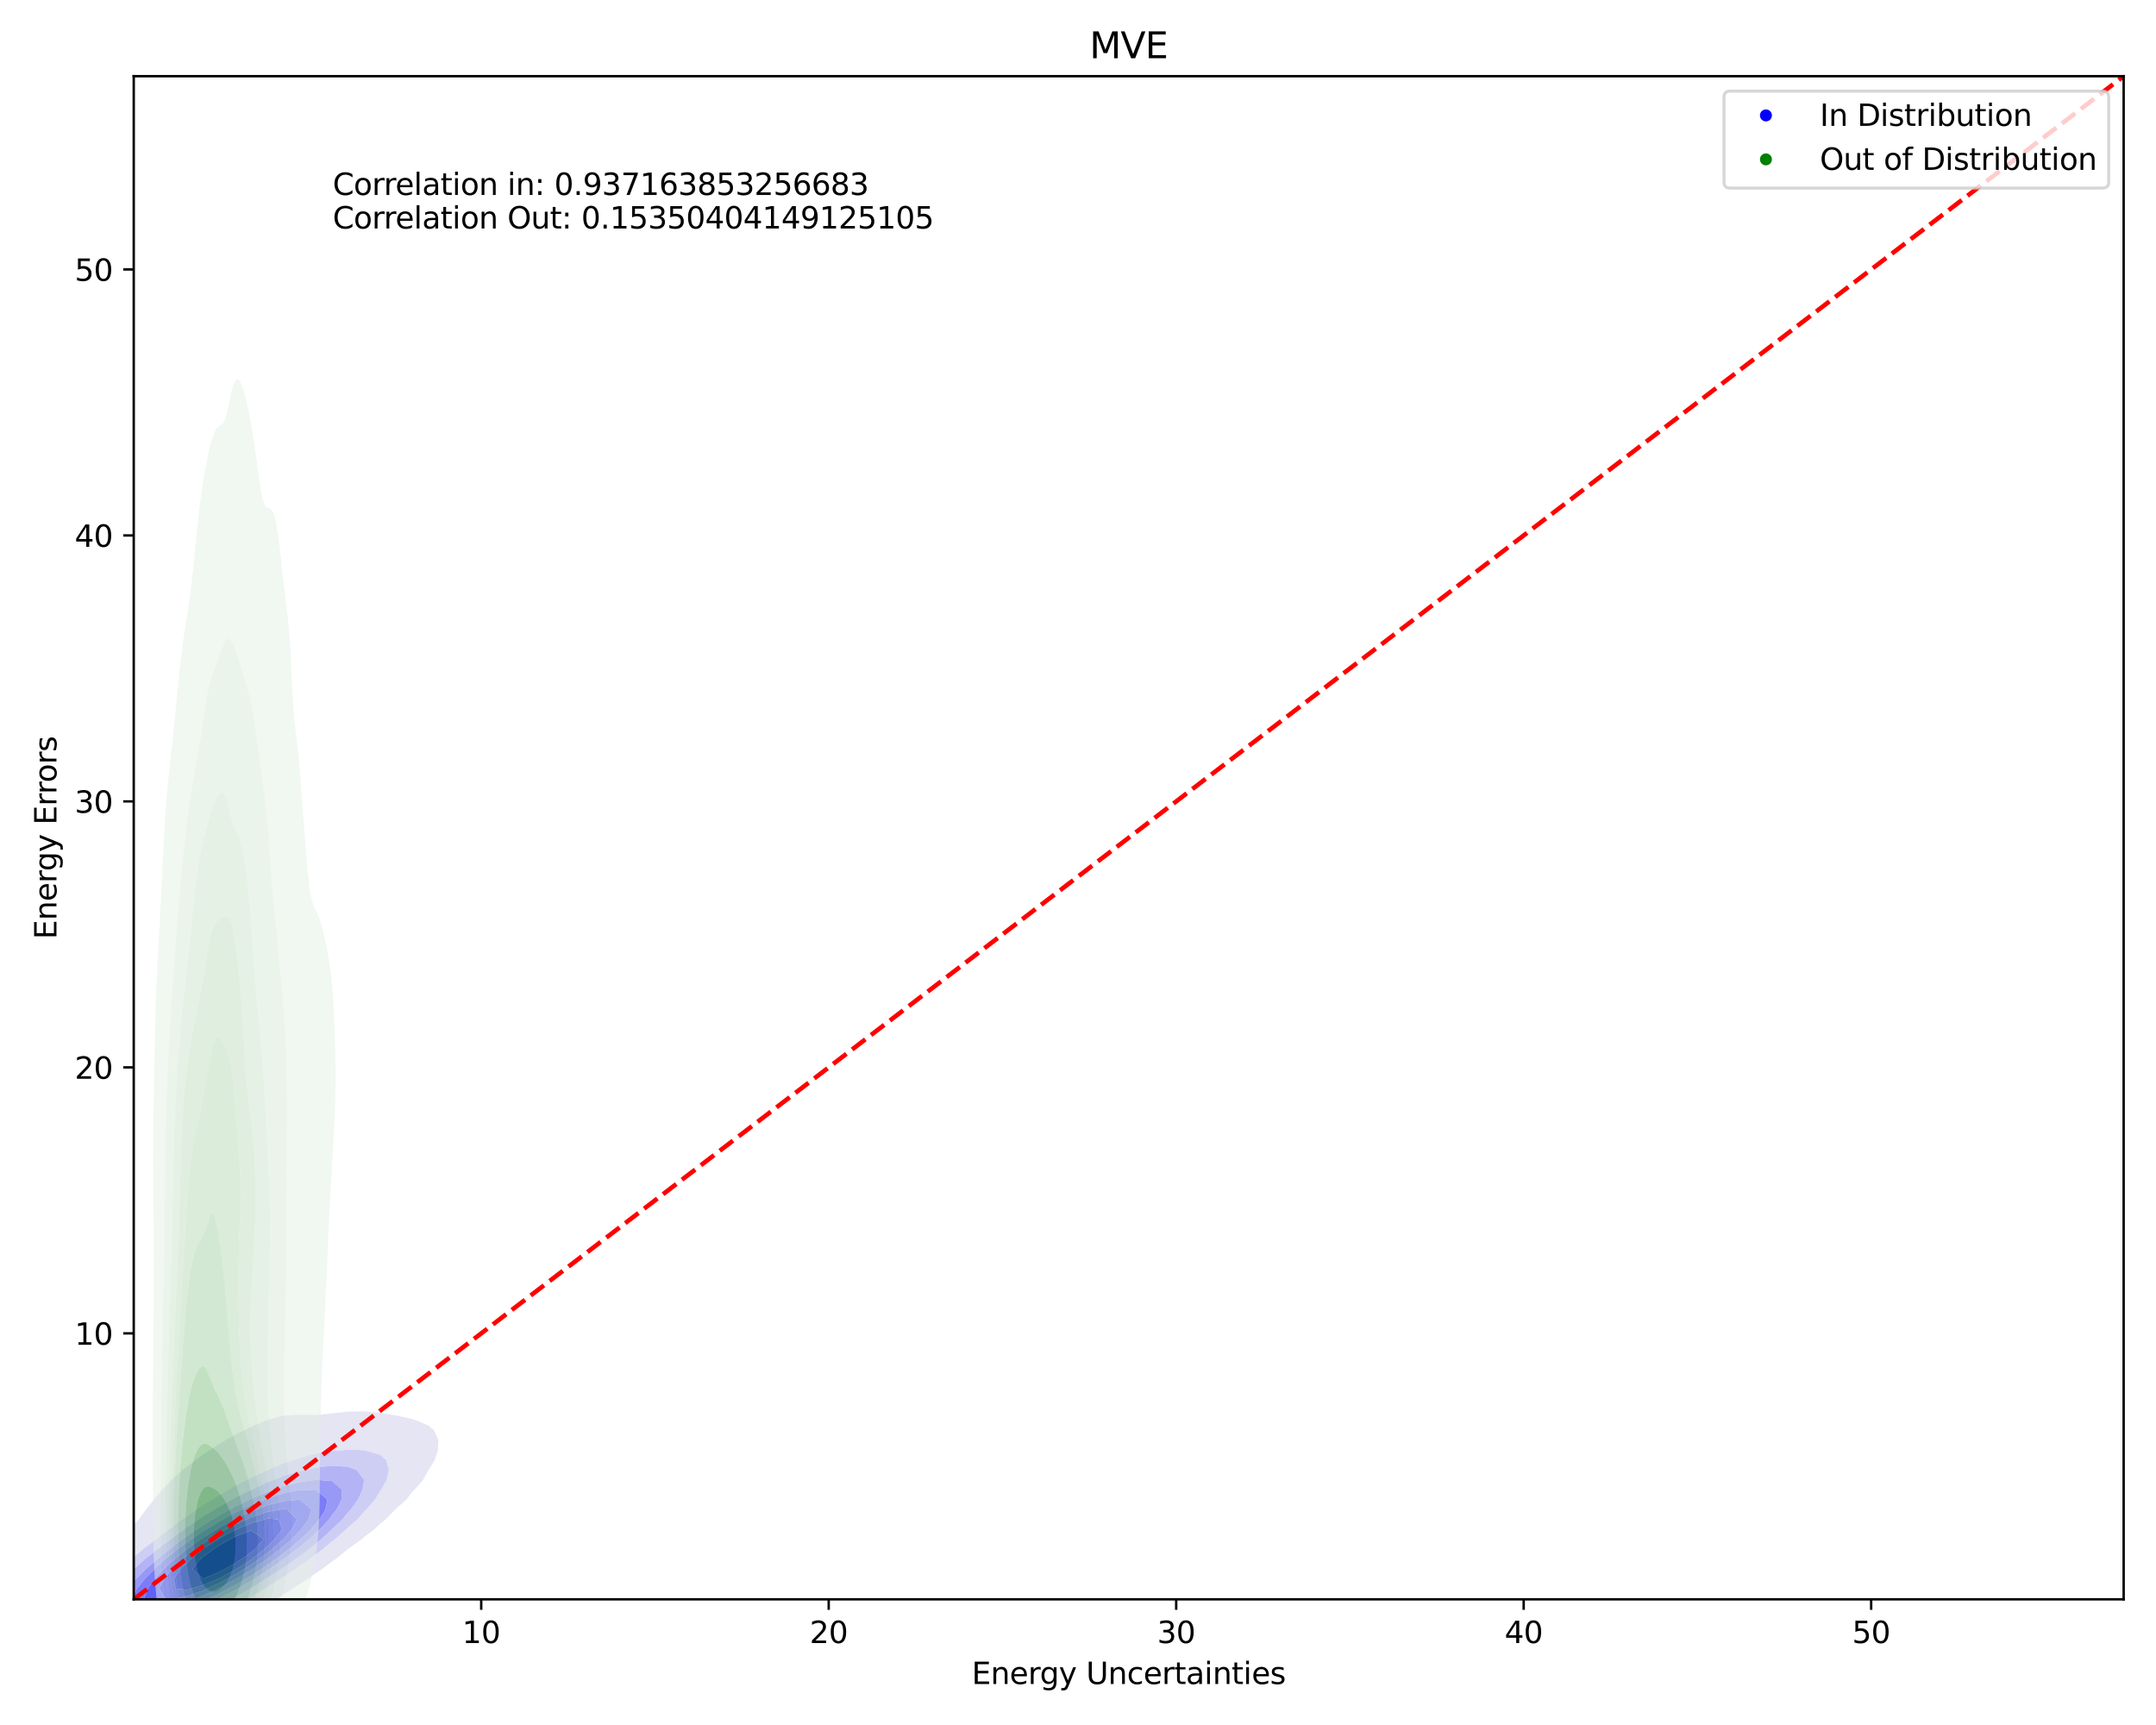 <?xml version="1.0" encoding="utf-8" standalone="no"?>
<!DOCTYPE svg PUBLIC "-//W3C//DTD SVG 1.1//EN"
  "http://www.w3.org/Graphics/SVG/1.1/DTD/svg11.dtd">
<svg xmlns:xlink="http://www.w3.org/1999/xlink" width="720pt" height="576pt" viewBox="0 0 720 576" xmlns="http://www.w3.org/2000/svg" version="1.1">
 <defs>
  <style type="text/css">*{stroke-linejoin: round; stroke-linecap: butt}</style>
 </defs>
 <g id="figure_1">
  <g id="patch_1">
   <path d="M 0 576 
L 720 576 
L 720 0 
L 0 0 
z
" style="fill: #ffffff"/>
  </g>
  <g id="axes_1">
   <g id="patch_2">
    <path d="M 44.66 534.04 
L 709.2 534.04 
L 709.2 25.44 
L 44.66 25.44 
z
" style="fill: #ffffff"/>
   </g>
   <g id="QuadContourSet_1">
    <path d="M 14.001 563.888 
L 19.38 563.982 
L 22.334 563.473 
L 24.759 563.213 
L 30.138 562.176 
L 35.517 560.497 
L 36.338 560.171 
L 40.896 558.933 
L 45.836 556.869 
L 46.276 556.738 
L 51.655 554.843 
L 54.303 553.568 
L 57.034 552.565 
L 61.63 550.266 
L 62.413 549.954 
L 67.792 547.337 
L 68.469 546.964 
L 73.171 544.764 
L 75.118 543.663 
L 78.55 541.935 
L 81.258 540.361 
L 83.93 538.917 
L 87.038 537.059 
L 89.309 535.742 
L 92.545 533.758 
L 94.688 532.424 
L 97.819 530.456 
L 100.067 528.958 
L 102.868 527.154 
L 105.446 525.315 
L 107.666 523.853 
L 110.825 521.444 
L 112.15 520.551 
L 116.204 517.249 
L 116.204 517.249 
L 120.788 513.948 
L 121.584 513.209 
L 125.041 510.646 
L 126.963 508.73 
L 128.78 507.344 
L 132.042 504.043 
L 132.342 503.68 
L 135.715 500.741 
L 137.721 498.092 
L 138.44 497.439 
L 141.296 494.138 
L 143.1 490.878 
L 143.136 490.836 
L 145.166 487.534 
L 146.23 484.233 
L 146.384 480.931 
L 144.978 477.629 
L 143.1 476.047 
L 139.105 474.328 
L 137.721 473.856 
L 132.342 472.652 
L 126.963 471.774 
L 121.584 471.241 
L 116.204 471.372 
L 110.825 471.956 
L 105.446 472.516 
L 100.067 472.403 
L 94.688 472.687 
L 89.309 474.105 
L 88.814 474.328 
L 83.93 476.388 
L 81.498 477.629 
L 78.55 479.097 
L 75.358 480.931 
L 73.171 482.204 
L 70.006 484.233 
L 67.792 485.726 
L 65.246 487.534 
L 62.413 489.73 
L 60.997 490.836 
L 57.285 494.138 
L 57.034 494.399 
L 54.12 497.439 
L 51.655 500.421 
L 51.377 500.741 
L 48.745 504.043 
L 46.384 507.344 
L 46.276 507.465 
L 43.089 510.646 
L 40.896 513.363 
L 40.344 513.948 
L 36.82 517.249 
L 35.517 518.741 
L 33.535 520.551 
L 30.543 523.853 
L 30.138 524.318 
L 26.882 527.154 
L 24.759 529.803 
L 24.034 530.456 
L 20.672 533.758 
L 19.38 535.511 
L 17.716 537.059 
L 15.002 540.361 
L 14.001 541.99 
L 12.421 543.663 
L 10.177 546.964 
L 8.677 550.266 
L 8.622 550.451 
L 7.115 553.568 
L 6.559 556.869 
L 7.37 560.171 
L 8.622 561.575 
L 12.45 563.473 
z
M 23.22 550.266 
L 22.78 546.964 
L 23.772 543.663 
L 24.759 542.094 
L 25.537 540.361 
L 27.636 537.059 
L 30.138 534.331 
L 30.532 533.758 
L 33.284 530.456 
L 35.517 528.45 
L 36.657 527.154 
L 40.312 523.853 
L 40.896 523.378 
L 43.786 520.551 
L 46.276 518.602 
L 47.783 517.249 
L 51.655 514.336 
L 52.128 513.948 
L 56.467 510.646 
L 57.034 510.234 
L 60.856 507.344 
L 62.413 506.261 
L 65.63 504.043 
L 67.792 502.607 
L 70.775 500.741 
L 73.171 499.231 
L 76.35 497.439 
L 78.55 496.133 
L 82.522 494.138 
L 83.93 493.359 
L 89.309 490.938 
L 89.588 490.836 
L 94.688 488.573 
L 98.15 487.534 
L 100.067 486.798 
L 105.446 485.341 
L 110.825 484.496 
L 114.374 484.233 
L 116.204 484.038 
L 121.584 484.223 
L 121.63 484.233 
L 126.963 485.803 
L 128.982 487.534 
L 129.872 490.836 
L 129.137 494.138 
L 127.319 497.439 
L 126.963 497.867 
L 125.227 500.741 
L 122.347 504.043 
L 121.584 504.735 
L 119.363 507.344 
L 116.204 510.044 
L 115.637 510.646 
L 111.868 513.948 
L 110.825 514.719 
L 107.889 517.249 
L 105.446 518.985 
L 103.468 520.551 
L 100.067 522.87 
L 98.715 523.853 
L 94.688 526.488 
L 93.689 527.154 
L 89.309 529.905 
L 88.408 530.456 
L 83.93 533.152 
L 82.851 533.758 
L 78.55 536.239 
L 76.956 537.059 
L 73.171 539.151 
L 70.602 540.361 
L 67.792 541.847 
L 63.581 543.663 
L 62.413 544.253 
L 57.034 546.551 
L 55.836 546.964 
L 51.655 548.772 
L 46.822 550.266 
L 46.276 550.487 
L 40.896 552.15 
L 35.517 553.177 
L 30.138 553.568 
L 24.759 551.958 
z
" clip-path="url(#p63f81bedaf)" style="fill: #e5e5f3"/>
    <path d="M 24.759 551.958 
L 30.138 553.568 
L 35.517 553.177 
L 40.896 552.15 
L 46.276 550.487 
L 46.822 550.266 
L 51.655 548.772 
L 55.836 546.964 
L 57.034 546.551 
L 62.413 544.253 
L 63.581 543.663 
L 67.792 541.847 
L 70.602 540.361 
L 73.171 539.151 
L 76.956 537.059 
L 78.55 536.239 
L 82.851 533.758 
L 83.93 533.152 
L 88.408 530.456 
L 89.309 529.905 
L 93.689 527.154 
L 94.688 526.488 
L 98.715 523.853 
L 100.067 522.87 
L 103.468 520.551 
L 105.446 518.985 
L 107.889 517.249 
L 110.825 514.719 
L 111.868 513.948 
L 115.637 510.646 
L 116.204 510.044 
L 119.363 507.344 
L 121.584 504.735 
L 122.347 504.043 
L 125.227 500.741 
L 126.963 497.867 
L 127.319 497.439 
L 129.137 494.138 
L 129.872 490.836 
L 128.982 487.534 
L 126.963 485.803 
L 121.63 484.233 
L 121.584 484.223 
L 116.204 484.038 
L 114.374 484.233 
L 110.825 484.496 
L 105.446 485.341 
L 100.067 486.798 
L 98.15 487.534 
L 94.688 488.573 
L 89.588 490.836 
L 89.309 490.938 
L 83.93 493.359 
L 82.522 494.138 
L 78.55 496.133 
L 76.35 497.439 
L 73.171 499.231 
L 70.775 500.741 
L 67.792 502.607 
L 65.63 504.043 
L 62.413 506.261 
L 60.856 507.344 
L 57.034 510.234 
L 56.467 510.646 
L 52.128 513.948 
L 51.655 514.336 
L 47.783 517.249 
L 46.276 518.602 
L 43.786 520.551 
L 40.896 523.378 
L 40.312 523.853 
L 36.657 527.154 
L 35.517 528.45 
L 33.284 530.456 
L 30.532 533.758 
L 30.138 534.331 
L 27.636 537.059 
L 25.537 540.361 
L 24.759 542.094 
L 23.772 543.663 
L 22.78 546.964 
L 23.22 550.266 
z
M 32.689 546.964 
L 30.878 543.663 
L 31.519 540.361 
L 33.097 537.059 
L 35.517 533.854 
L 35.574 533.758 
L 38.111 530.456 
L 40.896 527.769 
L 41.423 527.154 
L 44.753 523.853 
L 46.276 522.606 
L 48.461 520.551 
L 51.655 518.063 
L 52.611 517.249 
L 57.034 513.981 
L 57.077 513.948 
L 61.505 510.646 
L 62.413 510.02 
L 66.347 507.344 
L 67.792 506.396 
L 71.625 504.043 
L 73.171 503.083 
L 77.428 500.741 
L 78.55 500.087 
L 83.93 497.457 
L 83.972 497.439 
L 89.309 494.918 
L 91.565 494.138 
L 94.688 492.832 
L 100.067 491.262 
L 102.274 490.836 
L 105.446 490.038 
L 110.825 489.431 
L 116.204 489.767 
L 119.031 490.836 
L 121.584 494.138 
L 121.051 497.439 
L 119.529 500.741 
L 117.149 504.043 
L 116.204 504.996 
L 114.356 507.344 
L 110.825 510.627 
L 110.808 510.646 
L 107.357 513.948 
L 105.446 515.406 
L 103.317 517.249 
L 100.067 519.597 
L 98.849 520.551 
L 94.688 523.396 
L 94.043 523.853 
L 89.309 526.917 
L 88.939 527.154 
L 83.93 530.224 
L 83.529 530.456 
L 78.55 533.343 
L 77.759 533.758 
L 73.171 536.273 
L 71.51 537.059 
L 67.792 538.985 
L 64.569 540.361 
L 62.413 541.414 
L 57.034 543.513 
L 56.558 543.663 
L 51.655 545.557 
L 46.495 546.964 
L 46.276 547.041 
L 40.896 548.139 
L 35.517 548.129 
z
" clip-path="url(#p63f81bedaf)" style="fill: #cecef5"/>
    <path d="M 35.517 548.129 
L 40.896 548.139 
L 46.276 547.041 
L 46.495 546.964 
L 51.655 545.557 
L 56.558 543.663 
L 57.034 543.513 
L 62.413 541.414 
L 64.569 540.361 
L 67.792 538.985 
L 71.51 537.059 
L 73.171 536.273 
L 77.759 533.758 
L 78.55 533.343 
L 83.529 530.456 
L 83.93 530.224 
L 88.939 527.154 
L 89.309 526.917 
L 94.043 523.853 
L 94.688 523.396 
L 98.849 520.551 
L 100.067 519.597 
L 103.317 517.249 
L 105.446 515.406 
L 107.357 513.948 
L 110.808 510.646 
L 110.825 510.627 
L 114.356 507.344 
L 116.204 504.996 
L 117.149 504.043 
L 119.529 500.741 
L 121.051 497.439 
L 121.584 494.138 
L 119.031 490.836 
L 116.204 489.767 
L 110.825 489.431 
L 105.446 490.038 
L 102.274 490.836 
L 100.067 491.262 
L 94.688 492.832 
L 91.565 494.138 
L 89.309 494.918 
L 83.972 497.439 
L 83.93 497.457 
L 78.55 500.087 
L 77.428 500.741 
L 73.171 503.083 
L 71.625 504.043 
L 67.792 506.396 
L 66.347 507.344 
L 62.413 510.02 
L 61.505 510.646 
L 57.077 513.948 
L 57.034 513.981 
L 52.611 517.249 
L 51.655 518.063 
L 48.461 520.551 
L 46.276 522.606 
L 44.753 523.853 
L 41.423 527.154 
L 40.896 527.769 
L 38.111 530.456 
L 35.574 533.758 
L 35.517 533.854 
L 33.097 537.059 
L 31.519 540.361 
L 30.878 543.663 
L 32.689 546.964 
z
M 38.001 540.361 
L 38.406 537.059 
L 40.1 533.758 
L 40.896 532.797 
L 42.502 530.456 
L 45.458 527.154 
L 46.276 526.416 
L 48.74 523.853 
L 51.655 521.391 
L 52.565 520.551 
L 56.692 517.249 
L 57.034 516.996 
L 61.007 513.948 
L 62.413 512.966 
L 65.782 510.646 
L 67.792 509.326 
L 71.02 507.344 
L 73.171 506.023 
L 76.818 504.043 
L 78.55 503.056 
L 83.423 500.741 
L 83.93 500.476 
L 89.309 498.149 
L 91.519 497.439 
L 94.688 496.236 
L 100.067 494.882 
L 105.446 494.138 
L 110.825 494.533 
L 114.239 497.439 
L 114.031 500.741 
L 112.4 504.043 
L 110.825 505.933 
L 109.856 507.344 
L 106.842 510.646 
L 105.446 511.845 
L 103.317 513.948 
L 100.067 516.533 
L 99.247 517.249 
L 94.792 520.551 
L 94.688 520.623 
L 90.129 523.853 
L 89.309 524.384 
L 84.987 527.154 
L 83.93 527.802 
L 79.352 530.456 
L 78.55 530.921 
L 73.171 533.744 
L 73.143 533.758 
L 67.792 536.445 
L 66.308 537.059 
L 62.413 538.861 
L 58.271 540.361 
L 57.034 540.885 
L 51.655 542.547 
L 46.276 543.626 
L 40.896 543.447 
z
" clip-path="url(#p63f81bedaf)" style="fill: #b3b3f6"/>
    <path d="M 40.896 543.447 
L 46.276 543.626 
L 51.655 542.547 
L 57.034 540.885 
L 58.271 540.361 
L 62.413 538.861 
L 66.308 537.059 
L 67.792 536.445 
L 73.143 533.758 
L 73.171 533.744 
L 78.55 530.921 
L 79.352 530.456 
L 83.93 527.802 
L 84.987 527.154 
L 89.309 524.384 
L 90.129 523.853 
L 94.688 520.623 
L 94.792 520.551 
L 99.247 517.249 
L 100.067 516.533 
L 103.317 513.948 
L 105.446 511.845 
L 106.842 510.646 
L 109.856 507.344 
L 110.825 505.933 
L 112.4 504.043 
L 114.031 500.741 
L 114.239 497.439 
L 110.825 494.533 
L 105.446 494.138 
L 100.067 494.882 
L 94.688 496.236 
L 91.519 497.439 
L 89.309 498.149 
L 83.93 500.476 
L 83.423 500.741 
L 78.55 503.056 
L 76.818 504.043 
L 73.171 506.023 
L 71.02 507.344 
L 67.792 509.326 
L 65.782 510.646 
L 62.413 512.966 
L 61.007 513.948 
L 57.034 516.996 
L 56.692 517.249 
L 52.565 520.551 
L 51.655 521.391 
L 48.74 523.853 
L 46.276 526.416 
L 45.458 527.154 
L 42.502 530.456 
L 40.896 532.797 
L 40.1 533.758 
L 38.406 537.059 
L 38.001 540.361 
z
M 45.801 540.361 
L 42.898 537.059 
L 43.685 533.758 
L 45.679 530.456 
L 46.276 529.803 
L 48.381 527.154 
L 51.655 523.912 
L 51.709 523.853 
L 55.289 520.551 
L 57.034 519.179 
L 59.397 517.249 
L 62.413 515.053 
L 63.953 513.948 
L 67.792 511.371 
L 68.95 510.646 
L 73.171 508.054 
L 74.481 507.344 
L 78.55 505.079 
L 80.787 504.043 
L 83.93 502.475 
L 88.377 500.741 
L 89.309 500.331 
L 94.688 498.618 
L 100.067 497.539 
L 105.446 497.439 
L 109.372 500.741 
L 108.687 504.043 
L 106.696 507.344 
L 105.446 508.676 
L 103.846 510.646 
L 100.389 513.948 
L 100.067 514.204 
L 96.579 517.249 
L 94.688 518.644 
L 92.218 520.551 
L 89.309 522.541 
L 87.39 523.853 
L 83.93 526.048 
L 82.099 527.154 
L 78.55 529.24 
L 76.274 530.456 
L 73.171 532.144 
L 69.744 533.758 
L 67.792 534.738 
L 62.413 536.966 
L 62.115 537.059 
L 57.034 538.886 
L 51.655 540.229 
L 48.87 540.361 
L 46.276 540.511 
z
" clip-path="url(#p63f81bedaf)" style="fill: #9898f7"/>
    <path d="M 46.276 540.511 
L 48.87 540.361 
L 51.655 540.229 
L 57.034 538.886 
L 62.115 537.059 
L 62.413 536.966 
L 67.792 534.738 
L 69.744 533.758 
L 73.171 532.144 
L 76.274 530.456 
L 78.55 529.24 
L 82.099 527.154 
L 83.93 526.048 
L 87.39 523.853 
L 89.309 522.541 
L 92.218 520.551 
L 94.688 518.644 
L 96.579 517.249 
L 100.067 514.204 
L 100.389 513.948 
L 103.846 510.646 
L 105.446 508.676 
L 106.696 507.344 
L 108.687 504.043 
L 109.372 500.741 
L 105.446 497.439 
L 100.067 497.539 
L 94.688 498.618 
L 89.309 500.331 
L 88.377 500.741 
L 83.93 502.475 
L 80.787 504.043 
L 78.55 505.079 
L 74.481 507.344 
L 73.171 508.054 
L 68.95 510.646 
L 67.792 511.371 
L 63.953 513.948 
L 62.413 515.053 
L 59.397 517.249 
L 57.034 519.179 
L 55.289 520.551 
L 51.709 523.853 
L 51.655 523.912 
L 48.381 527.154 
L 46.276 529.803 
L 45.679 530.456 
L 43.685 533.758 
L 42.898 537.059 
L 45.801 540.361 
z
M 51.062 537.059 
L 48.193 533.758 
L 49.319 530.456 
L 51.629 527.154 
L 51.655 527.129 
L 54.686 523.853 
L 57.034 521.758 
L 58.341 520.551 
L 62.413 517.298 
L 62.475 517.249 
L 67.078 513.948 
L 67.792 513.469 
L 72.297 510.646 
L 73.171 510.109 
L 78.272 507.344 
L 78.55 507.189 
L 83.93 504.682 
L 85.719 504.043 
L 89.309 502.638 
L 94.688 501.243 
L 100.067 500.741 
L 104.073 504.043 
L 102.981 507.344 
L 100.634 510.646 
L 100.067 511.185 
L 97.424 513.948 
L 94.688 516.268 
L 93.584 517.249 
L 89.309 520.493 
L 89.232 520.551 
L 84.397 523.853 
L 83.93 524.149 
L 78.959 527.154 
L 78.55 527.395 
L 73.171 530.277 
L 72.779 530.456 
L 67.792 532.825 
L 65.352 533.758 
L 62.413 534.98 
L 57.034 536.555 
L 52.771 537.059 
L 51.655 537.212 
z
" clip-path="url(#p63f81bedaf)" style="fill: #7c7cf9"/>
    <path d="M 51.655 537.212 
L 52.771 537.059 
L 57.034 536.555 
L 62.413 534.98 
L 65.352 533.758 
L 67.792 532.825 
L 72.779 530.456 
L 73.171 530.277 
L 78.55 527.395 
L 78.959 527.154 
L 83.93 524.149 
L 84.397 523.853 
L 89.232 520.551 
L 89.309 520.493 
L 93.584 517.249 
L 94.688 516.268 
L 97.424 513.948 
L 100.067 511.185 
L 100.634 510.646 
L 102.981 507.344 
L 104.073 504.043 
L 100.067 500.741 
L 94.688 501.243 
L 89.309 502.638 
L 85.719 504.043 
L 83.93 504.682 
L 78.55 507.189 
L 78.272 507.344 
L 73.171 510.109 
L 72.297 510.646 
L 67.792 513.469 
L 67.078 513.948 
L 62.475 517.249 
L 62.413 517.298 
L 58.341 520.551 
L 57.034 521.758 
L 54.686 523.853 
L 51.655 527.129 
L 51.629 527.154 
L 49.319 530.456 
L 48.193 533.758 
L 51.062 537.059 
z
M 55.236 533.758 
L 53.103 530.456 
L 54.775 527.154 
L 57.034 524.452 
L 57.525 523.853 
L 61.039 520.551 
L 62.413 519.453 
L 65.227 517.249 
L 67.792 515.427 
L 70.039 513.948 
L 73.171 511.987 
L 75.624 510.646 
L 78.55 509.052 
L 82.372 507.344 
L 83.93 506.617 
L 89.309 504.84 
L 93.698 504.043 
L 94.688 503.845 
L 95.928 504.043 
L 99.217 507.344 
L 97.467 510.646 
L 94.688 513.948 
L 94.688 513.948 
L 90.975 517.249 
L 89.309 518.513 
L 86.615 520.551 
L 83.93 522.373 
L 81.627 523.853 
L 78.55 525.715 
L 75.905 527.154 
L 73.171 528.624 
L 69.172 530.456 
L 67.792 531.112 
L 62.413 532.99 
L 58.6 533.758 
L 57.034 534.104 
z
" clip-path="url(#p63f81bedaf)" style="fill: #6060fa"/>
    <path d="M 57.034 534.104 
L 58.6 533.758 
L 62.413 532.99 
L 67.792 531.112 
L 69.172 530.456 
L 73.171 528.624 
L 75.905 527.154 
L 78.55 525.715 
L 81.627 523.853 
L 83.93 522.373 
L 86.615 520.551 
L 89.309 518.513 
L 90.975 517.249 
L 94.688 513.948 
L 94.688 513.948 
L 97.467 510.646 
L 99.217 507.344 
L 95.928 504.043 
L 94.688 503.845 
L 93.698 504.043 
L 89.309 504.84 
L 83.93 506.617 
L 82.372 507.344 
L 78.55 509.052 
L 75.624 510.646 
L 73.171 511.987 
L 70.039 513.948 
L 67.792 515.427 
L 65.227 517.249 
L 62.413 519.453 
L 61.039 520.551 
L 57.525 523.853 
L 57.034 524.452 
L 54.775 527.154 
L 53.103 530.456 
L 55.236 533.758 
z
M 58.589 530.456 
L 58.059 527.154 
L 60.4 523.853 
L 62.413 521.849 
L 63.771 520.551 
L 67.792 517.249 
L 67.792 517.249 
L 72.808 513.948 
L 73.171 513.72 
L 78.55 510.808 
L 78.945 510.646 
L 83.93 508.6 
L 88.312 507.344 
L 89.309 507.045 
L 92.986 507.344 
L 94.336 510.646 
L 91.787 513.948 
L 89.309 516.359 
L 88.368 517.249 
L 84.175 520.551 
L 83.93 520.718 
L 79.052 523.853 
L 78.55 524.156 
L 73.171 527.063 
L 72.952 527.154 
L 67.792 529.284 
L 63.871 530.456 
L 62.413 530.912 
z
" clip-path="url(#p63f81bedaf)" style="fill: #4545fb"/>
    <path d="M 62.413 530.912 
L 63.871 530.456 
L 67.792 529.284 
L 72.952 527.154 
L 73.171 527.063 
L 78.55 524.156 
L 79.052 523.853 
L 83.93 520.718 
L 84.175 520.551 
L 88.368 517.249 
L 89.309 516.359 
L 91.787 513.948 
L 94.336 510.646 
L 92.986 507.344 
L 89.309 507.045 
L 88.312 507.344 
L 83.93 508.6 
L 78.945 510.646 
L 78.55 510.808 
L 73.171 513.72 
L 72.808 513.948 
L 67.792 517.249 
L 67.792 517.249 
L 63.771 520.551 
L 62.413 521.849 
L 60.4 523.853 
L 58.059 527.154 
L 58.589 530.456 
z
M 64.27 523.853 
L 66.976 520.551 
L 67.792 519.881 
L 71.351 517.249 
L 73.171 516.033 
L 76.893 513.948 
L 78.55 513.066 
L 83.93 511.044 
L 88.061 513.948 
L 85.172 517.249 
L 83.93 518.241 
L 80.762 520.551 
L 78.55 521.991 
L 75.204 523.853 
L 73.171 524.919 
L 67.792 527.154 
z
" clip-path="url(#p63f81bedaf)" style="fill: #2a2afd"/>
    <path d="M 67.792 527.154 
L 73.171 524.919 
L 75.204 523.853 
L 78.55 521.991 
L 80.762 520.551 
L 83.93 518.241 
L 85.172 517.249 
L 88.061 513.948 
L 83.93 511.044 
L 78.55 513.066 
L 76.893 513.948 
L 73.171 516.033 
L 71.351 517.249 
L 67.792 519.881 
L 66.976 520.551 
L 64.27 523.853 
z
" clip-path="url(#p63f81bedaf)" style="fill: #0e0efe"/>
   </g>
   <g id="QuadContourSet_2">
    <path d="M 62.982 566.701 
L 63.732 567.519 
L 64.482 568.184 
L 65.231 568.725 
L 65.981 569.164 
L 66.731 569.516 
L 67.48 569.795 
L 68.23 570.009 
L 68.98 570.162 
L 69.729 570.255 
L 70.479 570.287 
L 71.228 570.261 
L 71.978 570.185 
L 72.728 570.076 
L 73.477 569.945 
L 74.227 569.802 
L 74.977 569.644 
L 75.726 569.46 
L 76.476 569.234 
L 77.226 568.948 
L 77.975 568.592 
L 78.725 568.162 
L 79.475 567.659 
L 80.224 567.087 
L 80.974 566.44 
L 81.61 565.821 
L 81.724 565.752 
L 82.473 565.251 
L 83.223 564.662 
L 83.973 563.971 
L 84.722 563.17 
L 85.472 562.261 
L 86.222 561.25 
L 86.258 561.2 
L 86.971 560.536 
L 87.721 559.782 
L 88.471 558.968 
L 89.22 558.082 
L 89.97 557.084 
L 90.309 556.579 
L 90.72 556.115 
L 91.469 555.114 
L 92.219 553.859 
L 92.969 552.308 
L 93.128 551.958 
L 93.718 550.862 
L 94.468 549.33 
L 95.218 547.656 
L 95.365 547.337 
L 95.967 546.173 
L 96.717 544.644 
L 97.466 542.982 
L 97.591 542.716 
L 98.216 541.436 
L 98.966 539.906 
L 99.715 538.43 
L 99.905 538.095 
L 100.465 537.077 
L 101.215 535.668 
L 101.964 534.011 
L 102.172 533.474 
L 102.714 531.924 
L 103.464 529.396 
L 103.611 528.853 
L 104.213 526.244 
L 104.652 524.232 
L 104.963 522.437 
L 105.446 519.611 
L 105.713 517.457 
L 106.025 514.99 
L 106.404 510.369 
L 106.462 509.141 
L 106.636 505.748 
L 106.751 501.126 
L 106.798 496.505 
L 106.822 491.884 
L 106.854 487.263 
L 106.908 482.642 
L 106.989 478.021 
L 107.089 473.4 
L 107.201 468.779 
L 107.212 468.363 
L 107.33 464.158 
L 107.475 459.537 
L 107.645 454.916 
L 107.848 450.295 
L 107.962 448.102 
L 108.085 445.674 
L 108.337 441.052 
L 108.587 436.431 
L 108.711 434.007 
L 108.825 431.81 
L 109.046 427.189 
L 109.246 422.568 
L 109.43 417.947 
L 109.461 417.11 
L 109.627 413.326 
L 109.833 408.705 
L 110.05 404.084 
L 110.211 400.875 
L 110.289 399.463 
L 110.555 394.842 
L 110.818 390.221 
L 110.96 387.712 
L 111.081 385.6 
L 111.34 380.978 
L 111.579 376.357 
L 111.71 373.436 
L 111.792 371.736 
L 111.96 367.115 
L 112.056 362.494 
L 112.071 357.873 
L 112.01 353.252 
L 111.89 348.631 
L 111.734 344.01 
L 111.71 343.384 
L 111.528 339.389 
L 111.288 334.768 
L 110.985 330.147 
L 110.96 329.865 
L 110.535 325.526 
L 110.211 323.152 
L 109.9 320.904 
L 109.461 318.494 
L 109.061 316.283 
L 108.711 314.651 
L 108.045 311.662 
L 107.962 311.308 
L 107.212 308.431 
L 106.754 307.041 
L 106.462 306.118 
L 105.713 304.368 
L 104.963 302.92 
L 104.759 302.42 
L 104.213 300.916 
L 103.545 297.799 
L 103.464 297.348 
L 102.99 293.178 
L 102.714 290.472 
L 102.563 288.557 
L 102.191 283.936 
L 101.964 281.29 
L 101.809 279.315 
L 101.429 274.694 
L 101.215 272.118 
L 101.06 270.073 
L 100.723 265.452 
L 100.465 262.041 
L 100.382 260.83 
L 100.028 256.209 
L 99.715 252.936 
L 99.587 251.588 
L 99.066 246.967 
L 98.966 246.153 
L 98.524 242.346 
L 98.216 239.464 
L 98.048 237.725 
L 97.702 233.104 
L 97.466 228.722 
L 97.454 228.483 
L 97.269 223.862 
L 97.083 219.241 
L 96.836 214.62 
L 96.717 213.009 
L 96.47 209.999 
L 95.981 205.378 
L 95.967 205.263 
L 95.44 200.756 
L 95.218 199.011 
L 94.898 196.135 
L 94.468 192.551 
L 94.36 191.514 
L 93.833 186.893 
L 93.718 185.932 
L 93.288 182.272 
L 92.969 179.674 
L 92.676 177.651 
L 92.219 174.625 
L 91.843 173.03 
L 91.469 171.491 
L 90.72 170.11 
L 89.97 169.723 
L 89.22 169.491 
L 88.471 168.721 
L 88.338 168.409 
L 87.721 166.594 
L 87.134 163.788 
L 86.971 162.833 
L 86.437 159.167 
L 86.222 157.532 
L 85.814 154.546 
L 85.472 151.99 
L 85.168 149.925 
L 84.722 146.908 
L 84.466 145.304 
L 83.973 142.299 
L 83.687 140.682 
L 83.223 138.214 
L 82.776 136.061 
L 82.473 134.715 
L 81.724 131.741 
L 81.635 131.44 
L 80.974 129.322 
L 80.224 127.511 
L 79.655 126.819 
L 79.475 126.613 
L 78.786 126.819 
L 78.725 126.84 
L 77.975 128.36 
L 77.226 131.09 
L 77.149 131.44 
L 76.476 134.756 
L 76.201 136.061 
L 75.726 138.214 
L 74.977 140.546 
L 74.894 140.682 
L 74.227 141.636 
L 73.477 142.134 
L 72.728 142.656 
L 71.978 143.628 
L 71.228 145.266 
L 71.216 145.304 
L 70.479 147.613 
L 69.903 149.925 
L 69.729 150.67 
L 68.98 154.354 
L 68.943 154.546 
L 68.23 158.53 
L 68.125 159.167 
L 67.48 163.199 
L 67.396 163.788 
L 66.758 168.409 
L 66.731 168.609 
L 66.211 173.03 
L 65.981 175.09 
L 65.725 177.651 
L 65.277 182.272 
L 65.231 182.722 
L 64.822 186.893 
L 64.482 190.163 
L 64.34 191.514 
L 63.795 196.135 
L 63.732 196.613 
L 63.167 200.756 
L 62.982 201.997 
L 62.48 205.378 
L 62.233 206.95 
L 61.778 209.999 
L 61.483 211.96 
L 61.113 214.62 
L 60.733 217.476 
L 60.514 219.241 
L 59.984 223.862 
L 59.984 223.862 
L 59.498 228.483 
L 59.234 231.189 
L 59.045 233.104 
L 58.603 237.725 
L 58.484 238.958 
L 58.141 242.346 
L 57.735 246.328 
L 57.665 246.967 
L 57.153 251.588 
L 56.985 253.12 
L 56.638 256.209 
L 56.235 260.113 
L 56.163 260.83 
L 55.736 265.452 
L 55.486 268.644 
L 55.378 270.073 
L 55.07 274.694 
L 54.805 279.315 
L 54.736 280.573 
L 54.555 283.936 
L 54.318 288.557 
L 54.091 293.178 
L 53.986 295.285 
L 53.858 297.799 
L 53.62 302.42 
L 53.382 307.041 
L 53.237 309.829 
L 53.136 311.662 
L 52.883 316.283 
L 52.645 320.904 
L 52.487 324.277 
L 52.424 325.526 
L 52.217 330.147 
L 52.048 334.768 
L 51.914 339.389 
L 51.807 344.01 
L 51.737 347.575 
L 51.713 348.631 
L 51.617 353.252 
L 51.524 357.873 
L 51.431 362.494 
L 51.337 367.115 
L 51.249 371.736 
L 51.173 376.357 
L 51.117 380.978 
L 51.088 385.6 
L 51.09 390.221 
L 51.122 394.842 
L 51.176 399.463 
L 51.238 404.084 
L 51.295 408.705 
L 51.335 413.326 
L 51.356 417.947 
L 51.358 422.568 
L 51.346 427.189 
L 51.325 431.81 
L 51.296 436.431 
L 51.259 441.052 
L 51.216 445.674 
L 51.168 450.295 
L 51.117 454.916 
L 51.069 459.537 
L 51.031 464.158 
L 51.004 468.779 
L 50.992 473.4 
L 50.992 478.021 
L 51.001 482.642 
L 51.013 487.263 
L 51.024 491.884 
L 51.034 496.505 
L 51.045 501.126 
L 51.065 505.748 
L 51.106 510.369 
L 51.183 514.99 
L 51.315 519.611 
L 51.529 524.232 
L 51.737 527.256 
L 51.834 528.853 
L 52.233 533.474 
L 52.487 535.626 
L 52.778 538.095 
L 53.237 541.114 
L 53.495 542.716 
L 53.986 545.335 
L 54.409 547.337 
L 54.736 548.799 
L 55.486 551.671 
L 55.568 551.958 
L 56.235 554.381 
L 56.985 556.447 
L 57.039 556.579 
L 57.735 558.568 
L 58.484 560.187 
L 59.089 561.2 
L 59.234 561.517 
L 59.984 562.962 
L 60.733 564.099 
L 61.483 565.009 
L 62.233 565.747 
L 62.317 565.821 
z
M 68.182 561.2 
L 67.48 560.942 
L 66.731 560.588 
L 65.981 560.143 
L 65.231 559.592 
L 64.482 558.911 
L 63.732 558.071 
L 62.982 557.037 
L 62.693 556.579 
L 62.233 556.011 
L 61.483 554.92 
L 60.733 553.571 
L 60.012 551.958 
L 59.984 551.903 
L 59.234 550.285 
L 58.484 548.181 
L 58.226 547.337 
L 57.735 545.755 
L 56.985 542.717 
L 56.985 542.716 
L 56.235 539.134 
L 56.041 538.095 
L 55.486 534.544 
L 55.325 533.474 
L 54.782 528.853 
L 54.736 528.331 
L 54.356 524.232 
L 54.072 519.611 
L 53.986 517.509 
L 53.871 514.99 
L 53.741 510.369 
L 53.674 505.748 
L 53.649 501.126 
L 53.652 496.505 
L 53.671 491.884 
L 53.699 487.263 
L 53.735 482.642 
L 53.778 478.021 
L 53.83 473.4 
L 53.891 468.779 
L 53.961 464.158 
L 53.986 462.624 
L 54.032 459.537 
L 54.104 454.916 
L 54.179 450.295 
L 54.259 445.674 
L 54.345 441.052 
L 54.439 436.431 
L 54.54 431.81 
L 54.646 427.189 
L 54.736 423.21 
L 54.75 422.568 
L 54.837 417.947 
L 54.913 413.326 
L 54.973 408.705 
L 55.02 404.084 
L 55.056 399.463 
L 55.088 394.842 
L 55.125 390.221 
L 55.173 385.6 
L 55.241 380.978 
L 55.334 376.357 
L 55.452 371.736 
L 55.486 370.643 
L 55.59 367.115 
L 55.752 362.494 
L 55.943 357.873 
L 56.164 353.252 
L 56.235 351.87 
L 56.402 348.631 
L 56.668 344.01 
L 56.967 339.389 
L 56.985 339.127 
L 57.263 334.768 
L 57.584 330.147 
L 57.735 328.069 
L 57.907 325.526 
L 58.233 320.904 
L 58.484 317.452 
L 58.567 316.283 
L 58.893 311.662 
L 59.234 307.052 
L 59.235 307.041 
L 59.582 302.42 
L 59.966 297.799 
L 59.984 297.598 
L 60.377 293.178 
L 60.733 289.613 
L 60.837 288.557 
L 61.331 283.936 
L 61.483 282.611 
L 61.857 279.315 
L 62.233 276.199 
L 62.417 274.694 
L 62.982 270.333 
L 63.018 270.073 
L 63.682 265.452 
L 63.732 265.117 
L 64.442 260.83 
L 64.482 260.599 
L 65.231 256.515 
L 65.29 256.209 
L 65.981 252.437 
L 66.134 251.588 
L 66.731 247.986 
L 66.893 246.967 
L 67.48 242.956 
L 67.57 242.346 
L 68.224 237.725 
L 68.23 237.684 
L 68.961 233.104 
L 68.98 232.993 
L 69.729 229.349 
L 69.96 228.483 
L 70.479 226.603 
L 71.228 224.444 
L 71.463 223.862 
L 71.978 222.517 
L 72.728 220.559 
L 73.198 219.241 
L 73.477 218.397 
L 74.227 216.185 
L 74.864 214.62 
L 74.977 214.349 
L 75.726 213.349 
L 76.476 213.246 
L 77.226 213.907 
L 77.66 214.62 
L 77.975 215.188 
L 78.725 217.011 
L 79.475 219.241 
L 79.475 219.241 
L 80.224 221.802 
L 80.821 223.862 
L 80.974 224.363 
L 81.724 226.769 
L 82.243 228.483 
L 82.473 229.224 
L 83.223 231.974 
L 83.484 233.104 
L 83.973 235.355 
L 84.412 237.725 
L 84.722 239.522 
L 85.165 242.346 
L 85.472 244.397 
L 85.838 246.967 
L 86.222 249.684 
L 86.485 251.588 
L 86.971 255.101 
L 87.126 256.209 
L 87.721 260.556 
L 87.76 260.83 
L 88.36 265.452 
L 88.471 266.423 
L 88.886 270.073 
L 89.22 273.576 
L 89.323 274.694 
L 89.682 279.315 
L 89.97 283.367 
L 90.008 283.936 
L 90.319 288.557 
L 90.667 293.178 
L 90.72 293.807 
L 91.038 297.799 
L 91.46 302.42 
L 91.469 302.515 
L 91.892 307.041 
L 92.219 310.301 
L 92.349 311.662 
L 92.808 316.283 
L 92.969 317.843 
L 93.269 320.904 
L 93.718 325.474 
L 93.723 325.526 
L 94.159 330.147 
L 94.468 333.769 
L 94.553 334.768 
L 94.903 339.389 
L 95.191 344.01 
L 95.218 344.552 
L 95.429 348.631 
L 95.607 353.252 
L 95.728 357.873 
L 95.799 362.494 
L 95.83 367.115 
L 95.834 371.736 
L 95.823 376.357 
L 95.808 380.978 
L 95.792 385.6 
L 95.777 390.221 
L 95.764 394.842 
L 95.754 399.463 
L 95.745 404.084 
L 95.734 408.705 
L 95.715 413.326 
L 95.682 417.947 
L 95.63 422.568 
L 95.556 427.189 
L 95.462 431.81 
L 95.352 436.431 
L 95.231 441.052 
L 95.218 441.529 
L 95.114 445.674 
L 94.997 450.295 
L 94.889 454.916 
L 94.801 459.537 
L 94.753 464.158 
L 94.767 468.779 
L 94.868 473.4 
L 95.071 478.021 
L 95.218 480.203 
L 95.385 482.642 
L 95.78 487.263 
L 95.967 489.281 
L 96.205 491.884 
L 96.598 496.505 
L 96.717 498.251 
L 96.915 501.126 
L 97.102 505.748 
L 97.119 510.369 
L 96.937 514.99 
L 96.717 517.418 
L 96.536 519.611 
L 95.967 523.675 
L 95.895 524.232 
L 95.218 527.82 
L 95.031 528.853 
L 94.468 531.265 
L 93.948 533.474 
L 93.718 534.305 
L 92.969 536.947 
L 92.613 538.095 
L 92.219 539.277 
L 91.469 541.263 
L 90.813 542.716 
L 90.72 542.926 
L 89.97 544.487 
L 89.22 545.832 
L 88.471 547.029 
L 88.274 547.337 
L 87.721 548.314 
L 86.971 549.562 
L 86.222 550.7 
L 85.472 551.728 
L 85.298 551.958 
L 84.722 552.891 
L 83.973 553.978 
L 83.223 554.908 
L 82.473 555.698 
L 81.724 556.371 
L 81.47 556.579 
L 80.974 557.131 
L 80.224 557.89 
L 79.475 558.565 
L 78.725 559.159 
L 77.975 559.666 
L 77.226 560.083 
L 76.476 560.417 
L 75.726 560.682 
L 74.977 560.898 
L 74.227 561.085 
L 73.718 561.2 
L 73.477 561.284 
L 72.728 561.521 
L 71.978 561.71 
L 71.228 561.825 
L 70.479 561.843 
L 69.729 561.75 
L 68.98 561.544 
L 68.23 561.227 
z
" clip-path="url(#p63f81bedaf)" style="fill: #e5f0e5; fill-opacity: 0.5"/>
    <path d="M 68.23 561.227 
L 68.98 561.544 
L 69.729 561.75 
L 70.479 561.843 
L 71.228 561.825 
L 71.978 561.71 
L 72.728 561.521 
L 73.477 561.284 
L 73.718 561.2 
L 74.227 561.085 
L 74.977 560.898 
L 75.726 560.682 
L 76.476 560.417 
L 77.226 560.083 
L 77.975 559.666 
L 78.725 559.159 
L 79.475 558.565 
L 80.224 557.89 
L 80.974 557.131 
L 81.47 556.579 
L 81.724 556.371 
L 82.473 555.698 
L 83.223 554.908 
L 83.973 553.978 
L 84.722 552.891 
L 85.298 551.958 
L 85.472 551.728 
L 86.222 550.7 
L 86.971 549.562 
L 87.721 548.314 
L 88.274 547.337 
L 88.471 547.029 
L 89.22 545.832 
L 89.97 544.487 
L 90.72 542.926 
L 90.813 542.716 
L 91.469 541.263 
L 92.219 539.277 
L 92.613 538.095 
L 92.969 536.947 
L 93.718 534.305 
L 93.948 533.474 
L 94.468 531.265 
L 95.031 528.853 
L 95.218 527.82 
L 95.895 524.232 
L 95.967 523.675 
L 96.536 519.611 
L 96.717 517.418 
L 96.937 514.99 
L 97.119 510.369 
L 97.102 505.748 
L 96.915 501.126 
L 96.717 498.251 
L 96.598 496.505 
L 96.205 491.884 
L 95.967 489.281 
L 95.78 487.263 
L 95.385 482.642 
L 95.218 480.203 
L 95.071 478.021 
L 94.868 473.4 
L 94.767 468.779 
L 94.753 464.158 
L 94.801 459.537 
L 94.889 454.916 
L 94.997 450.295 
L 95.114 445.674 
L 95.218 441.529 
L 95.231 441.052 
L 95.352 436.431 
L 95.462 431.81 
L 95.556 427.189 
L 95.63 422.568 
L 95.682 417.947 
L 95.715 413.326 
L 95.734 408.705 
L 95.745 404.084 
L 95.754 399.463 
L 95.764 394.842 
L 95.777 390.221 
L 95.792 385.6 
L 95.808 380.978 
L 95.823 376.357 
L 95.834 371.736 
L 95.83 367.115 
L 95.799 362.494 
L 95.728 357.873 
L 95.607 353.252 
L 95.429 348.631 
L 95.218 344.552 
L 95.191 344.01 
L 94.903 339.389 
L 94.553 334.768 
L 94.468 333.769 
L 94.159 330.147 
L 93.723 325.526 
L 93.718 325.474 
L 93.269 320.904 
L 92.969 317.843 
L 92.808 316.283 
L 92.349 311.662 
L 92.219 310.301 
L 91.892 307.041 
L 91.469 302.515 
L 91.46 302.42 
L 91.038 297.799 
L 90.72 293.807 
L 90.667 293.178 
L 90.319 288.557 
L 90.008 283.936 
L 89.97 283.367 
L 89.682 279.315 
L 89.323 274.694 
L 89.22 273.576 
L 88.886 270.073 
L 88.471 266.423 
L 88.36 265.452 
L 87.76 260.83 
L 87.721 260.556 
L 87.126 256.209 
L 86.971 255.101 
L 86.485 251.588 
L 86.222 249.684 
L 85.838 246.967 
L 85.472 244.397 
L 85.165 242.346 
L 84.722 239.522 
L 84.412 237.725 
L 83.973 235.355 
L 83.484 233.104 
L 83.223 231.974 
L 82.473 229.224 
L 82.243 228.483 
L 81.724 226.769 
L 80.974 224.363 
L 80.821 223.862 
L 80.224 221.802 
L 79.475 219.241 
L 79.475 219.241 
L 78.725 217.011 
L 77.975 215.188 
L 77.66 214.62 
L 77.226 213.907 
L 76.476 213.246 
L 75.726 213.349 
L 74.977 214.349 
L 74.864 214.62 
L 74.227 216.185 
L 73.477 218.397 
L 73.198 219.241 
L 72.728 220.559 
L 71.978 222.517 
L 71.463 223.862 
L 71.228 224.444 
L 70.479 226.603 
L 69.96 228.483 
L 69.729 229.349 
L 68.98 232.993 
L 68.961 233.104 
L 68.23 237.684 
L 68.224 237.725 
L 67.57 242.346 
L 67.48 242.956 
L 66.893 246.967 
L 66.731 247.986 
L 66.134 251.588 
L 65.981 252.437 
L 65.29 256.209 
L 65.231 256.515 
L 64.482 260.599 
L 64.442 260.83 
L 63.732 265.117 
L 63.682 265.452 
L 63.018 270.073 
L 62.982 270.333 
L 62.417 274.694 
L 62.233 276.199 
L 61.857 279.315 
L 61.483 282.611 
L 61.331 283.936 
L 60.837 288.557 
L 60.733 289.613 
L 60.377 293.178 
L 59.984 297.598 
L 59.966 297.799 
L 59.582 302.42 
L 59.235 307.041 
L 59.234 307.052 
L 58.893 311.662 
L 58.567 316.283 
L 58.484 317.452 
L 58.233 320.904 
L 57.907 325.526 
L 57.735 328.069 
L 57.584 330.147 
L 57.263 334.768 
L 56.985 339.127 
L 56.967 339.389 
L 56.668 344.01 
L 56.402 348.631 
L 56.235 351.87 
L 56.164 353.252 
L 55.943 357.873 
L 55.752 362.494 
L 55.59 367.115 
L 55.486 370.643 
L 55.452 371.736 
L 55.334 376.357 
L 55.241 380.978 
L 55.173 385.6 
L 55.125 390.221 
L 55.088 394.842 
L 55.056 399.463 
L 55.02 404.084 
L 54.973 408.705 
L 54.913 413.326 
L 54.837 417.947 
L 54.75 422.568 
L 54.736 423.21 
L 54.646 427.189 
L 54.54 431.81 
L 54.439 436.431 
L 54.345 441.052 
L 54.259 445.674 
L 54.179 450.295 
L 54.104 454.916 
L 54.032 459.537 
L 53.986 462.624 
L 53.961 464.158 
L 53.891 468.779 
L 53.83 473.4 
L 53.778 478.021 
L 53.735 482.642 
L 53.699 487.263 
L 53.671 491.884 
L 53.652 496.505 
L 53.649 501.126 
L 53.674 505.748 
L 53.741 510.369 
L 53.871 514.99 
L 53.986 517.509 
L 54.072 519.611 
L 54.356 524.232 
L 54.736 528.331 
L 54.782 528.853 
L 55.325 533.474 
L 55.486 534.544 
L 56.041 538.095 
L 56.235 539.134 
L 56.985 542.716 
L 56.985 542.717 
L 57.735 545.755 
L 58.226 547.337 
L 58.484 548.181 
L 59.234 550.285 
L 59.984 551.903 
L 60.012 551.958 
L 60.733 553.571 
L 61.483 554.92 
L 62.233 556.011 
L 62.693 556.579 
L 62.982 557.037 
L 63.732 558.071 
L 64.482 558.911 
L 65.231 559.592 
L 65.981 560.143 
L 66.731 560.588 
L 67.48 560.942 
L 68.182 561.2 
z
M 68.813 556.579 
L 68.23 556.38 
L 67.48 556.041 
L 66.731 555.608 
L 65.981 555.066 
L 65.231 554.393 
L 64.482 553.562 
L 63.732 552.535 
L 63.372 551.958 
L 62.982 551.439 
L 62.233 550.265 
L 61.483 548.817 
L 60.85 547.337 
L 60.733 547.084 
L 59.984 545.259 
L 59.234 542.936 
L 59.17 542.716 
L 58.484 540.252 
L 57.99 538.095 
L 57.735 536.813 
L 57.142 533.474 
L 56.985 532.363 
L 56.508 528.853 
L 56.235 526.101 
L 56.045 524.232 
L 55.708 519.611 
L 55.492 514.99 
L 55.486 514.777 
L 55.342 510.369 
L 55.268 505.748 
L 55.249 501.126 
L 55.271 496.505 
L 55.321 491.884 
L 55.392 487.263 
L 55.479 482.642 
L 55.486 482.306 
L 55.571 478.021 
L 55.677 473.4 
L 55.795 468.779 
L 55.921 464.158 
L 56.052 459.537 
L 56.184 454.916 
L 56.235 453.038 
L 56.31 450.295 
L 56.434 445.674 
L 56.562 441.052 
L 56.698 436.431 
L 56.842 431.81 
L 56.985 427.401 
L 56.992 427.189 
L 57.137 422.568 
L 57.276 417.947 
L 57.405 413.326 
L 57.521 408.705 
L 57.624 404.084 
L 57.72 399.463 
L 57.735 398.721 
L 57.811 394.842 
L 57.904 390.221 
L 58.008 385.6 
L 58.129 380.978 
L 58.275 376.357 
L 58.456 371.736 
L 58.484 371.129 
L 58.668 367.115 
L 58.921 362.494 
L 59.219 357.873 
L 59.234 357.652 
L 59.551 353.252 
L 59.917 348.631 
L 59.984 347.815 
L 60.318 344.01 
L 60.733 339.516 
L 60.746 339.389 
L 61.212 334.768 
L 61.483 332.103 
L 61.699 330.147 
L 62.195 325.526 
L 62.233 325.157 
L 62.692 320.904 
L 62.982 318.083 
L 63.178 316.283 
L 63.653 311.662 
L 63.732 310.865 
L 64.135 307.041 
L 64.482 303.65 
L 64.618 302.42 
L 65.118 297.799 
L 65.231 296.761 
L 65.663 293.178 
L 65.981 290.651 
L 66.286 288.557 
L 66.731 285.726 
L 67.071 283.936 
L 67.48 281.935 
L 68.124 279.315 
L 68.23 278.898 
L 68.98 276.309 
L 69.47 274.694 
L 69.729 273.819 
L 70.479 271.344 
L 70.881 270.073 
L 71.228 268.983 
L 71.978 266.976 
L 72.728 265.473 
L 72.746 265.452 
L 73.477 264.641 
L 74.227 264.541 
L 74.977 265.363 
L 75.014 265.452 
L 75.726 267.359 
L 76.418 270.073 
L 76.476 270.302 
L 77.226 273.243 
L 77.665 274.694 
L 77.975 275.538 
L 78.725 277.223 
L 79.475 278.943 
L 79.605 279.315 
L 80.224 280.978 
L 80.974 283.795 
L 81.004 283.936 
L 81.724 287.649 
L 81.868 288.557 
L 82.473 293.024 
L 82.492 293.178 
L 82.973 297.799 
L 83.223 300.62 
L 83.375 302.42 
L 83.733 307.041 
L 83.973 310.34 
L 84.069 311.662 
L 84.398 316.283 
L 84.722 320.904 
L 84.722 320.904 
L 85.063 325.526 
L 85.419 330.147 
L 85.472 330.804 
L 85.811 334.768 
L 86.222 339.29 
L 86.231 339.389 
L 86.672 344.01 
L 86.971 347.22 
L 87.106 348.631 
L 87.512 353.252 
L 87.721 355.905 
L 87.875 357.873 
L 88.194 362.494 
L 88.47 367.115 
L 88.471 367.119 
L 88.733 371.736 
L 88.976 376.357 
L 89.212 380.978 
L 89.22 381.149 
L 89.453 385.6 
L 89.68 390.221 
L 89.882 394.842 
L 89.97 397.364 
L 90.041 399.463 
L 90.143 404.084 
L 90.186 408.705 
L 90.174 413.326 
L 90.116 417.947 
L 90.023 422.568 
L 89.97 424.779 
L 89.911 427.189 
L 89.792 431.81 
L 89.681 436.431 
L 89.583 441.052 
L 89.504 445.674 
L 89.443 450.295 
L 89.402 454.916 
L 89.391 459.537 
L 89.433 464.158 
L 89.558 468.779 
L 89.793 473.4 
L 89.97 475.631 
L 90.148 478.021 
L 90.607 482.642 
L 90.72 483.578 
L 91.147 487.263 
L 91.469 489.838 
L 91.722 491.884 
L 92.219 495.961 
L 92.286 496.505 
L 92.795 501.126 
L 92.969 503.301 
L 93.169 505.748 
L 93.361 510.369 
L 93.338 514.99 
L 93.078 519.611 
L 92.969 520.582 
L 92.575 524.232 
L 92.219 526.341 
L 91.779 528.853 
L 91.469 530.165 
L 90.72 533.053 
L 90.603 533.474 
L 89.97 535.39 
L 89.22 537.398 
L 88.947 538.095 
L 88.471 539.232 
L 87.721 540.917 
L 86.971 542.447 
L 86.838 542.716 
L 86.222 544.002 
L 85.472 545.434 
L 84.722 546.704 
L 84.311 547.337 
L 83.973 547.926 
L 83.223 549.103 
L 82.473 550.101 
L 81.724 550.956 
L 80.974 551.703 
L 80.7 551.958 
L 80.224 552.513 
L 79.475 553.317 
L 78.725 554.023 
L 77.975 554.624 
L 77.226 555.117 
L 76.476 555.511 
L 75.726 555.823 
L 74.977 556.079 
L 74.227 556.3 
L 73.477 556.5 
L 73.14 556.579 
L 72.728 556.718 
L 71.978 556.915 
L 71.228 557.025 
L 70.479 557.026 
L 69.729 556.904 
L 68.98 556.658 
z
" clip-path="url(#p63f81bedaf)" style="fill: #d9ead9; fill-opacity: 0.5"/>
    <path d="M 68.98 556.658 
L 69.729 556.904 
L 70.479 557.026 
L 71.228 557.025 
L 71.978 556.915 
L 72.728 556.718 
L 73.14 556.579 
L 73.477 556.5 
L 74.227 556.3 
L 74.977 556.079 
L 75.726 555.823 
L 76.476 555.511 
L 77.226 555.117 
L 77.975 554.624 
L 78.725 554.023 
L 79.475 553.317 
L 80.224 552.513 
L 80.7 551.958 
L 80.974 551.703 
L 81.724 550.956 
L 82.473 550.101 
L 83.223 549.103 
L 83.973 547.926 
L 84.311 547.337 
L 84.722 546.704 
L 85.472 545.434 
L 86.222 544.002 
L 86.838 542.716 
L 86.971 542.447 
L 87.721 540.917 
L 88.471 539.232 
L 88.947 538.095 
L 89.22 537.398 
L 89.97 535.39 
L 90.603 533.474 
L 90.72 533.053 
L 91.469 530.165 
L 91.779 528.853 
L 92.219 526.341 
L 92.575 524.232 
L 92.969 520.582 
L 93.078 519.611 
L 93.338 514.99 
L 93.361 510.369 
L 93.169 505.748 
L 92.969 503.301 
L 92.795 501.126 
L 92.286 496.505 
L 92.219 495.961 
L 91.722 491.884 
L 91.469 489.838 
L 91.147 487.263 
L 90.72 483.578 
L 90.607 482.642 
L 90.148 478.021 
L 89.97 475.631 
L 89.793 473.4 
L 89.558 468.779 
L 89.433 464.158 
L 89.391 459.537 
L 89.402 454.916 
L 89.443 450.295 
L 89.504 445.674 
L 89.583 441.052 
L 89.681 436.431 
L 89.792 431.81 
L 89.911 427.189 
L 89.97 424.779 
L 90.023 422.568 
L 90.116 417.947 
L 90.174 413.326 
L 90.186 408.705 
L 90.143 404.084 
L 90.041 399.463 
L 89.97 397.364 
L 89.882 394.842 
L 89.68 390.221 
L 89.453 385.6 
L 89.22 381.149 
L 89.212 380.978 
L 88.976 376.357 
L 88.733 371.736 
L 88.471 367.119 
L 88.47 367.115 
L 88.194 362.494 
L 87.875 357.873 
L 87.721 355.905 
L 87.512 353.252 
L 87.106 348.631 
L 86.971 347.22 
L 86.672 344.01 
L 86.231 339.389 
L 86.222 339.29 
L 85.811 334.768 
L 85.472 330.804 
L 85.419 330.147 
L 85.063 325.526 
L 84.722 320.904 
L 84.722 320.904 
L 84.398 316.283 
L 84.069 311.662 
L 83.973 310.34 
L 83.733 307.041 
L 83.375 302.42 
L 83.223 300.62 
L 82.973 297.799 
L 82.492 293.178 
L 82.473 293.024 
L 81.868 288.557 
L 81.724 287.649 
L 81.004 283.936 
L 80.974 283.795 
L 80.224 280.978 
L 79.605 279.315 
L 79.475 278.943 
L 78.725 277.223 
L 77.975 275.538 
L 77.665 274.694 
L 77.226 273.243 
L 76.476 270.302 
L 76.418 270.073 
L 75.726 267.359 
L 75.014 265.452 
L 74.977 265.363 
L 74.227 264.541 
L 73.477 264.641 
L 72.746 265.452 
L 72.728 265.473 
L 71.978 266.976 
L 71.228 268.983 
L 70.881 270.073 
L 70.479 271.344 
L 69.729 273.819 
L 69.47 274.694 
L 68.98 276.309 
L 68.23 278.898 
L 68.124 279.315 
L 67.48 281.935 
L 67.071 283.936 
L 66.731 285.726 
L 66.286 288.557 
L 65.981 290.651 
L 65.663 293.178 
L 65.231 296.761 
L 65.118 297.799 
L 64.618 302.42 
L 64.482 303.65 
L 64.135 307.041 
L 63.732 310.865 
L 63.653 311.662 
L 63.178 316.283 
L 62.982 318.083 
L 62.692 320.904 
L 62.233 325.157 
L 62.195 325.526 
L 61.699 330.147 
L 61.483 332.103 
L 61.212 334.768 
L 60.746 339.389 
L 60.733 339.516 
L 60.318 344.01 
L 59.984 347.815 
L 59.917 348.631 
L 59.551 353.252 
L 59.234 357.652 
L 59.219 357.873 
L 58.921 362.494 
L 58.668 367.115 
L 58.484 371.129 
L 58.456 371.736 
L 58.275 376.357 
L 58.129 380.978 
L 58.008 385.6 
L 57.904 390.221 
L 57.811 394.842 
L 57.735 398.721 
L 57.72 399.463 
L 57.624 404.084 
L 57.521 408.705 
L 57.405 413.326 
L 57.276 417.947 
L 57.137 422.568 
L 56.992 427.189 
L 56.985 427.401 
L 56.842 431.81 
L 56.698 436.431 
L 56.562 441.052 
L 56.434 445.674 
L 56.31 450.295 
L 56.235 453.038 
L 56.184 454.916 
L 56.052 459.537 
L 55.921 464.158 
L 55.795 468.779 
L 55.677 473.4 
L 55.571 478.021 
L 55.486 482.306 
L 55.479 482.642 
L 55.392 487.263 
L 55.321 491.884 
L 55.271 496.505 
L 55.249 501.126 
L 55.268 505.748 
L 55.342 510.369 
L 55.486 514.777 
L 55.492 514.99 
L 55.708 519.611 
L 56.045 524.232 
L 56.235 526.101 
L 56.508 528.853 
L 56.985 532.363 
L 57.142 533.474 
L 57.735 536.813 
L 57.99 538.095 
L 58.484 540.252 
L 59.17 542.716 
L 59.234 542.936 
L 59.984 545.259 
L 60.733 547.084 
L 60.85 547.337 
L 61.483 548.817 
L 62.233 550.265 
L 62.982 551.439 
L 63.372 551.958 
L 63.732 552.535 
L 64.482 553.562 
L 65.231 554.393 
L 65.981 555.066 
L 66.731 555.608 
L 67.48 556.041 
L 68.23 556.38 
L 68.813 556.579 
z
M 66.737 551.958 
L 66.731 551.954 
L 65.981 551.377 
L 65.231 550.661 
L 64.482 549.774 
L 63.732 548.678 
L 62.989 547.337 
L 62.982 547.325 
L 62.233 545.966 
L 61.483 544.289 
L 60.897 542.716 
L 60.733 542.271 
L 59.984 539.978 
L 59.473 538.095 
L 59.234 537.105 
L 58.484 533.497 
L 58.48 533.474 
L 57.766 528.853 
L 57.735 528.578 
L 57.246 524.232 
L 56.985 520.773 
L 56.893 519.611 
L 56.647 514.99 
L 56.506 510.369 
L 56.443 505.748 
L 56.442 501.126 
L 56.488 496.505 
L 56.572 491.884 
L 56.684 487.263 
L 56.821 482.642 
L 56.978 478.021 
L 56.985 477.83 
L 57.145 473.4 
L 57.327 468.779 
L 57.517 464.158 
L 57.711 459.537 
L 57.735 458.953 
L 57.897 454.916 
L 58.078 450.295 
L 58.256 445.674 
L 58.438 441.052 
L 58.484 439.886 
L 58.624 436.431 
L 58.819 431.81 
L 59.024 427.189 
L 59.233 422.568 
L 59.234 422.534 
L 59.435 417.947 
L 59.621 413.326 
L 59.785 408.705 
L 59.925 404.084 
L 59.984 401.773 
L 60.047 399.463 
L 60.161 394.842 
L 60.275 390.221 
L 60.403 385.6 
L 60.557 380.978 
L 60.733 376.727 
L 60.751 376.357 
L 61.023 371.736 
L 61.348 367.115 
L 61.483 365.46 
L 61.772 362.494 
L 62.233 358.149 
L 62.268 357.873 
L 62.877 353.252 
L 62.982 352.466 
L 63.573 348.631 
L 63.732 347.591 
L 64.356 344.01 
L 64.482 343.265 
L 65.231 339.439 
L 65.243 339.389 
L 65.981 336.002 
L 66.276 334.768 
L 66.731 332.695 
L 67.268 330.147 
L 67.48 329.031 
L 68.071 325.526 
L 68.23 324.512 
L 68.757 320.904 
L 68.98 319.411 
L 69.481 316.283 
L 69.729 314.89 
L 70.471 311.662 
L 70.479 311.632 
L 71.228 309.576 
L 71.978 308.267 
L 72.728 307.363 
L 73.064 307.041 
L 73.477 306.642 
L 74.227 306.089 
L 74.977 305.836 
L 75.726 306.026 
L 76.476 306.754 
L 76.635 307.041 
L 77.226 308.333 
L 77.975 311.158 
L 78.068 311.662 
L 78.725 316.082 
L 78.749 316.283 
L 79.278 320.904 
L 79.475 322.565 
L 79.786 325.526 
L 80.224 329.705 
L 80.265 330.147 
L 80.657 334.768 
L 80.974 339.185 
L 80.987 339.389 
L 81.255 344.01 
L 81.504 348.631 
L 81.724 352.545 
L 81.766 353.252 
L 82.083 357.873 
L 82.473 362.494 
L 82.473 362.494 
L 82.981 367.115 
L 83.223 369.067 
L 83.56 371.736 
L 83.973 375.028 
L 84.129 376.357 
L 84.603 380.978 
L 84.722 382.472 
L 84.951 385.6 
L 85.179 390.221 
L 85.304 394.842 
L 85.341 399.463 
L 85.303 404.084 
L 85.198 408.705 
L 85.024 413.326 
L 84.782 417.947 
L 84.722 418.926 
L 84.498 422.568 
L 84.195 427.189 
L 83.973 430.847 
L 83.918 431.81 
L 83.728 436.431 
L 83.632 441.052 
L 83.645 445.674 
L 83.773 450.295 
L 83.973 454.181 
L 84.011 454.916 
L 84.359 459.537 
L 84.722 463.569 
L 84.772 464.158 
L 85.259 468.779 
L 85.472 470.433 
L 85.833 473.4 
L 86.222 475.923 
L 86.53 478.021 
L 86.971 480.391 
L 87.358 482.642 
L 87.721 484.426 
L 88.228 487.263 
L 88.471 488.514 
L 89.039 491.884 
L 89.22 492.979 
L 89.748 496.505 
L 89.97 498.201 
L 90.337 501.126 
L 90.72 505.197 
L 90.772 505.748 
L 91.036 510.369 
L 91.071 514.99 
L 90.84 519.611 
L 90.72 520.668 
L 90.315 524.232 
L 89.97 526.082 
L 89.43 528.853 
L 89.22 529.647 
L 88.471 532.374 
L 88.154 533.474 
L 87.721 534.742 
L 86.971 536.823 
L 86.483 538.095 
L 86.222 538.732 
L 85.472 540.494 
L 84.722 542.051 
L 84.372 542.716 
L 83.973 543.501 
L 83.223 544.819 
L 82.473 545.938 
L 81.724 546.901 
L 81.351 547.337 
L 80.974 547.846 
L 80.224 548.785 
L 79.475 549.627 
L 78.725 550.367 
L 77.975 550.995 
L 77.226 551.51 
L 76.476 551.92 
L 76.391 551.958 
L 75.726 552.345 
L 74.977 552.704 
L 74.227 553.014 
L 73.477 553.292 
L 72.728 553.533 
L 71.978 553.715 
L 71.228 553.811 
L 70.479 553.798 
L 69.729 553.667 
L 68.98 553.417 
L 68.23 553.052 
L 67.48 552.569 
z
" clip-path="url(#p63f81bedaf)" style="fill: #cde5cd; fill-opacity: 0.5"/>
    <path d="M 67.48 552.569 
L 68.23 553.052 
L 68.98 553.417 
L 69.729 553.667 
L 70.479 553.798 
L 71.228 553.811 
L 71.978 553.715 
L 72.728 553.533 
L 73.477 553.292 
L 74.227 553.014 
L 74.977 552.704 
L 75.726 552.345 
L 76.391 551.958 
L 76.476 551.92 
L 77.226 551.51 
L 77.975 550.995 
L 78.725 550.367 
L 79.475 549.627 
L 80.224 548.785 
L 80.974 547.846 
L 81.351 547.337 
L 81.724 546.901 
L 82.473 545.938 
L 83.223 544.819 
L 83.973 543.501 
L 84.372 542.716 
L 84.722 542.051 
L 85.472 540.494 
L 86.222 538.732 
L 86.483 538.095 
L 86.971 536.823 
L 87.721 534.742 
L 88.154 533.474 
L 88.471 532.374 
L 89.22 529.647 
L 89.43 528.853 
L 89.97 526.082 
L 90.315 524.232 
L 90.72 520.668 
L 90.84 519.611 
L 91.071 514.99 
L 91.036 510.369 
L 90.772 505.748 
L 90.72 505.197 
L 90.337 501.126 
L 89.97 498.201 
L 89.748 496.505 
L 89.22 492.979 
L 89.039 491.884 
L 88.471 488.514 
L 88.228 487.263 
L 87.721 484.426 
L 87.358 482.642 
L 86.971 480.391 
L 86.53 478.021 
L 86.222 475.923 
L 85.833 473.4 
L 85.472 470.433 
L 85.259 468.779 
L 84.772 464.158 
L 84.722 463.569 
L 84.359 459.537 
L 84.011 454.916 
L 83.973 454.181 
L 83.773 450.295 
L 83.645 445.674 
L 83.632 441.052 
L 83.728 436.431 
L 83.918 431.81 
L 83.973 430.847 
L 84.195 427.189 
L 84.498 422.568 
L 84.722 418.926 
L 84.782 417.947 
L 85.024 413.326 
L 85.198 408.705 
L 85.303 404.084 
L 85.341 399.463 
L 85.304 394.842 
L 85.179 390.221 
L 84.951 385.6 
L 84.722 382.472 
L 84.603 380.978 
L 84.129 376.357 
L 83.973 375.028 
L 83.56 371.736 
L 83.223 369.067 
L 82.981 367.115 
L 82.473 362.494 
L 82.473 362.494 
L 82.083 357.873 
L 81.766 353.252 
L 81.724 352.545 
L 81.504 348.631 
L 81.255 344.01 
L 80.987 339.389 
L 80.974 339.185 
L 80.657 334.768 
L 80.265 330.147 
L 80.224 329.705 
L 79.786 325.526 
L 79.475 322.565 
L 79.278 320.904 
L 78.749 316.283 
L 78.725 316.082 
L 78.068 311.662 
L 77.975 311.158 
L 77.226 308.333 
L 76.635 307.041 
L 76.476 306.754 
L 75.726 306.026 
L 74.977 305.836 
L 74.227 306.089 
L 73.477 306.642 
L 73.064 307.041 
L 72.728 307.363 
L 71.978 308.267 
L 71.228 309.576 
L 70.479 311.632 
L 70.471 311.662 
L 69.729 314.89 
L 69.481 316.283 
L 68.98 319.411 
L 68.757 320.904 
L 68.23 324.512 
L 68.071 325.526 
L 67.48 329.031 
L 67.268 330.147 
L 66.731 332.695 
L 66.276 334.768 
L 65.981 336.002 
L 65.243 339.389 
L 65.231 339.439 
L 64.482 343.265 
L 64.356 344.01 
L 63.732 347.591 
L 63.573 348.631 
L 62.982 352.466 
L 62.877 353.252 
L 62.268 357.873 
L 62.233 358.149 
L 61.772 362.494 
L 61.483 365.46 
L 61.348 367.115 
L 61.023 371.736 
L 60.751 376.357 
L 60.733 376.727 
L 60.557 380.978 
L 60.403 385.6 
L 60.275 390.221 
L 60.161 394.842 
L 60.047 399.463 
L 59.984 401.773 
L 59.925 404.084 
L 59.785 408.705 
L 59.621 413.326 
L 59.435 417.947 
L 59.234 422.534 
L 59.233 422.568 
L 59.024 427.189 
L 58.819 431.81 
L 58.624 436.431 
L 58.484 439.886 
L 58.438 441.052 
L 58.256 445.674 
L 58.078 450.295 
L 57.897 454.916 
L 57.735 458.953 
L 57.711 459.537 
L 57.517 464.158 
L 57.327 468.779 
L 57.145 473.4 
L 56.985 477.83 
L 56.978 478.021 
L 56.821 482.642 
L 56.684 487.263 
L 56.572 491.884 
L 56.488 496.505 
L 56.442 501.126 
L 56.443 505.748 
L 56.506 510.369 
L 56.647 514.99 
L 56.893 519.611 
L 56.985 520.773 
L 57.246 524.232 
L 57.735 528.578 
L 57.766 528.853 
L 58.48 533.474 
L 58.484 533.497 
L 59.234 537.105 
L 59.473 538.095 
L 59.984 539.978 
L 60.733 542.271 
L 60.897 542.716 
L 61.483 544.289 
L 62.233 545.966 
L 62.982 547.325 
L 62.989 547.337 
L 63.732 548.678 
L 64.482 549.774 
L 65.231 550.661 
L 65.981 551.377 
L 66.731 551.954 
L 66.737 551.958 
z
M 64.815 547.337 
L 64.482 546.916 
L 63.732 545.794 
L 62.982 544.407 
L 62.242 542.716 
L 62.233 542.695 
L 61.483 540.831 
L 60.733 538.52 
L 60.608 538.095 
L 59.984 535.731 
L 59.476 533.474 
L 59.234 532.158 
L 58.683 528.853 
L 58.484 527.242 
L 58.125 524.232 
L 57.753 519.611 
L 57.735 519.246 
L 57.5 514.99 
L 57.361 510.369 
L 57.311 505.748 
L 57.331 501.126 
L 57.407 496.505 
L 57.529 491.884 
L 57.689 487.263 
L 57.735 486.102 
L 57.873 482.642 
L 58.082 478.021 
L 58.313 473.4 
L 58.484 470.114 
L 58.557 468.779 
L 58.806 464.158 
L 59.053 459.537 
L 59.234 456 
L 59.293 454.916 
L 59.528 450.295 
L 59.758 445.674 
L 59.984 441.177 
L 59.991 441.052 
L 60.246 436.431 
L 60.511 431.81 
L 60.733 428.058 
L 60.792 427.189 
L 61.097 422.568 
L 61.393 417.947 
L 61.483 416.429 
L 61.704 413.326 
L 62.008 408.705 
L 62.233 404.973 
L 62.304 404.084 
L 62.641 399.463 
L 62.964 394.842 
L 62.982 394.567 
L 63.412 390.221 
L 63.732 387.009 
L 63.949 385.6 
L 64.482 382.095 
L 64.72 380.978 
L 65.231 378.545 
L 65.755 376.357 
L 65.981 375.426 
L 66.731 372.098 
L 66.795 371.736 
L 67.48 368.291 
L 67.669 367.115 
L 68.23 364.036 
L 68.473 362.494 
L 68.98 359.622 
L 69.277 357.873 
L 69.729 355.398 
L 70.162 353.252 
L 70.479 351.71 
L 71.228 348.902 
L 71.346 348.631 
L 71.978 347.095 
L 72.728 346.362 
L 73.477 346.513 
L 74.227 347.337 
L 74.952 348.631 
L 74.977 348.676 
L 75.726 350.419 
L 76.476 352.784 
L 76.585 353.252 
L 77.226 356.399 
L 77.435 357.873 
L 77.975 362.392 
L 77.985 362.494 
L 78.366 367.115 
L 78.725 371.736 
L 78.725 371.736 
L 79.046 376.357 
L 79.387 380.978 
L 79.475 382.247 
L 79.738 385.6 
L 80.076 390.221 
L 80.224 393.151 
L 80.317 394.842 
L 80.38 399.463 
L 80.267 404.084 
L 80.224 404.972 
L 80.067 408.705 
L 79.877 413.326 
L 79.741 417.947 
L 79.664 422.568 
L 79.638 427.189 
L 79.651 431.81 
L 79.697 436.431 
L 79.776 441.052 
L 79.898 445.674 
L 80.083 450.295 
L 80.224 452.642 
L 80.361 454.916 
L 80.78 459.537 
L 80.974 461.011 
L 81.387 464.158 
L 81.724 466.033 
L 82.181 468.779 
L 82.473 470.158 
L 83.07 473.4 
L 83.223 474.088 
L 83.973 477.998 
L 83.977 478.021 
L 84.722 481.586 
L 84.927 482.642 
L 85.472 485.035 
L 85.95 487.263 
L 86.222 488.402 
L 86.971 491.803 
L 86.988 491.884 
L 87.721 495.445 
L 87.914 496.505 
L 88.471 499.983 
L 88.638 501.126 
L 89.15 505.748 
L 89.22 506.854 
L 89.448 510.369 
L 89.498 514.99 
L 89.262 519.611 
L 89.22 519.957 
L 88.719 524.232 
L 88.471 525.522 
L 87.814 528.853 
L 87.721 529.201 
L 86.971 531.985 
L 86.547 533.474 
L 86.222 534.437 
L 85.472 536.548 
L 84.862 538.095 
L 84.722 538.428 
L 83.973 540.109 
L 83.223 541.544 
L 82.507 542.716 
L 82.473 542.775 
L 81.724 543.973 
L 80.974 545.031 
L 80.224 545.981 
L 79.475 546.834 
L 78.982 547.337 
L 78.725 547.641 
L 77.975 548.428 
L 77.226 549.07 
L 76.476 549.582 
L 75.726 549.988 
L 74.977 550.321 
L 74.227 550.609 
L 73.477 550.866 
L 72.728 551.088 
L 71.978 551.252 
L 71.228 551.334 
L 70.479 551.315 
L 69.729 551.185 
L 68.98 550.945 
L 68.23 550.599 
L 67.48 550.142 
L 66.731 549.561 
L 65.981 548.836 
L 65.231 547.934 
z
" clip-path="url(#p63f81bedaf)" style="fill: #c2dfc2; fill-opacity: 0.5"/>
    <path d="M 65.231 547.934 
L 65.981 548.836 
L 66.731 549.561 
L 67.48 550.142 
L 68.23 550.599 
L 68.98 550.945 
L 69.729 551.185 
L 70.479 551.315 
L 71.228 551.334 
L 71.978 551.252 
L 72.728 551.088 
L 73.477 550.866 
L 74.227 550.609 
L 74.977 550.321 
L 75.726 549.988 
L 76.476 549.582 
L 77.226 549.07 
L 77.975 548.428 
L 78.725 547.641 
L 78.982 547.337 
L 79.475 546.834 
L 80.224 545.981 
L 80.974 545.031 
L 81.724 543.973 
L 82.473 542.775 
L 82.507 542.716 
L 83.223 541.544 
L 83.973 540.109 
L 84.722 538.428 
L 84.862 538.095 
L 85.472 536.548 
L 86.222 534.437 
L 86.547 533.474 
L 86.971 531.985 
L 87.721 529.201 
L 87.814 528.853 
L 88.471 525.522 
L 88.719 524.232 
L 89.22 519.957 
L 89.262 519.611 
L 89.498 514.99 
L 89.448 510.369 
L 89.22 506.854 
L 89.15 505.748 
L 88.638 501.126 
L 88.471 499.983 
L 87.914 496.505 
L 87.721 495.445 
L 86.988 491.884 
L 86.971 491.803 
L 86.222 488.402 
L 85.95 487.263 
L 85.472 485.035 
L 84.927 482.642 
L 84.722 481.586 
L 83.977 478.021 
L 83.973 477.998 
L 83.223 474.088 
L 83.07 473.4 
L 82.473 470.158 
L 82.181 468.779 
L 81.724 466.033 
L 81.387 464.158 
L 80.974 461.011 
L 80.78 459.537 
L 80.361 454.916 
L 80.224 452.642 
L 80.083 450.295 
L 79.898 445.674 
L 79.776 441.052 
L 79.697 436.431 
L 79.651 431.81 
L 79.638 427.189 
L 79.664 422.568 
L 79.741 417.947 
L 79.877 413.326 
L 80.067 408.705 
L 80.224 404.972 
L 80.267 404.084 
L 80.38 399.463 
L 80.317 394.842 
L 80.224 393.151 
L 80.076 390.221 
L 79.738 385.6 
L 79.475 382.247 
L 79.387 380.978 
L 79.046 376.357 
L 78.725 371.736 
L 78.725 371.736 
L 78.366 367.115 
L 77.985 362.494 
L 77.975 362.392 
L 77.435 357.873 
L 77.226 356.399 
L 76.585 353.252 
L 76.476 352.784 
L 75.726 350.419 
L 74.977 348.676 
L 74.952 348.631 
L 74.227 347.337 
L 73.477 346.513 
L 72.728 346.362 
L 71.978 347.095 
L 71.346 348.631 
L 71.228 348.902 
L 70.479 351.71 
L 70.162 353.252 
L 69.729 355.398 
L 69.277 357.873 
L 68.98 359.622 
L 68.473 362.494 
L 68.23 364.036 
L 67.669 367.115 
L 67.48 368.291 
L 66.795 371.736 
L 66.731 372.098 
L 65.981 375.426 
L 65.755 376.357 
L 65.231 378.545 
L 64.72 380.978 
L 64.482 382.095 
L 63.949 385.6 
L 63.732 387.009 
L 63.412 390.221 
L 62.982 394.567 
L 62.964 394.842 
L 62.641 399.463 
L 62.304 404.084 
L 62.233 404.973 
L 62.008 408.705 
L 61.704 413.326 
L 61.483 416.429 
L 61.393 417.947 
L 61.097 422.568 
L 60.792 427.189 
L 60.733 428.058 
L 60.511 431.81 
L 60.246 436.431 
L 59.991 441.052 
L 59.984 441.177 
L 59.758 445.674 
L 59.528 450.295 
L 59.293 454.916 
L 59.234 456 
L 59.053 459.537 
L 58.806 464.158 
L 58.557 468.779 
L 58.484 470.114 
L 58.313 473.4 
L 58.082 478.021 
L 57.873 482.642 
L 57.735 486.102 
L 57.689 487.263 
L 57.529 491.884 
L 57.407 496.505 
L 57.331 501.126 
L 57.311 505.748 
L 57.361 510.369 
L 57.5 514.99 
L 57.735 519.246 
L 57.753 519.611 
L 58.125 524.232 
L 58.484 527.242 
L 58.683 528.853 
L 59.234 532.158 
L 59.476 533.474 
L 59.984 535.731 
L 60.608 538.095 
L 60.733 538.52 
L 61.483 540.831 
L 62.233 542.695 
L 62.242 542.716 
L 62.982 544.407 
L 63.732 545.794 
L 64.482 546.916 
L 64.815 547.337 
z
M 66.836 547.337 
L 66.731 547.254 
L 65.981 546.547 
L 65.231 545.67 
L 64.482 544.583 
L 63.732 543.236 
L 63.481 542.716 
L 62.982 541.705 
L 62.233 539.89 
L 61.617 538.095 
L 61.483 537.668 
L 60.733 535.006 
L 60.36 533.474 
L 59.984 531.594 
L 59.49 528.853 
L 59.234 526.939 
L 58.888 524.232 
L 58.493 519.611 
L 58.484 519.443 
L 58.234 514.99 
L 58.101 510.369 
L 58.066 505.748 
L 58.11 501.126 
L 58.219 496.505 
L 58.383 491.884 
L 58.484 489.591 
L 58.59 487.263 
L 58.833 482.642 
L 59.109 478.021 
L 59.234 476.027 
L 59.412 473.4 
L 59.731 468.779 
L 59.984 465.101 
L 60.056 464.158 
L 60.389 459.537 
L 60.708 454.916 
L 60.733 454.522 
L 61.048 450.295 
L 61.383 445.674 
L 61.483 444.259 
L 61.763 441.052 
L 62.164 436.431 
L 62.233 435.632 
L 62.656 431.81 
L 62.982 428.806 
L 63.218 427.189 
L 63.732 423.597 
L 63.939 422.568 
L 64.482 419.879 
L 65.067 417.947 
L 65.231 417.413 
L 65.981 415.709 
L 66.731 414.37 
L 67.335 413.326 
L 67.48 413.043 
L 68.23 411.397 
L 68.98 409.551 
L 69.341 408.705 
L 69.729 407.364 
L 70.479 405.391 
L 71.228 404.903 
L 71.978 406.932 
L 72.274 408.705 
L 72.728 410.981 
L 73.073 413.326 
L 73.477 415.855 
L 73.766 417.947 
L 74.227 421.298 
L 74.382 422.568 
L 74.91 427.189 
L 74.977 427.819 
L 75.341 431.81 
L 75.726 436.431 
L 75.726 436.431 
L 76.068 441.052 
L 76.435 445.674 
L 76.476 446.089 
L 76.832 450.295 
L 77.226 454.136 
L 77.297 454.916 
L 77.839 459.537 
L 77.975 460.429 
L 78.502 464.158 
L 78.725 465.34 
L 79.355 468.779 
L 79.475 469.263 
L 80.224 472.288 
L 80.491 473.4 
L 80.974 474.959 
L 81.724 477.717 
L 81.797 478.021 
L 82.473 480.362 
L 83.02 482.642 
L 83.223 483.376 
L 83.973 486.436 
L 84.159 487.263 
L 84.722 489.507 
L 85.273 491.884 
L 85.472 492.715 
L 86.222 496.06 
L 86.316 496.505 
L 86.971 499.946 
L 87.177 501.126 
L 87.721 505.253 
L 87.782 505.748 
L 88.134 510.369 
L 88.207 514.99 
L 87.984 519.611 
L 87.721 521.796 
L 87.438 524.232 
L 86.971 526.654 
L 86.542 528.853 
L 86.222 530.059 
L 85.472 532.752 
L 85.26 533.474 
L 84.722 535.02 
L 83.973 536.943 
L 83.462 538.095 
L 83.223 538.607 
L 82.473 540.058 
L 81.724 541.314 
L 80.974 542.428 
L 80.77 542.716 
L 80.224 543.527 
L 79.475 544.548 
L 78.725 545.444 
L 77.975 546.203 
L 77.226 546.822 
L 76.476 547.314 
L 76.433 547.337 
L 75.726 547.792 
L 74.977 548.189 
L 74.227 548.533 
L 73.477 548.839 
L 72.728 549.099 
L 71.978 549.289 
L 71.228 549.38 
L 70.479 549.348 
L 69.729 549.186 
L 68.98 548.895 
L 68.23 548.478 
L 67.48 547.93 
z
" clip-path="url(#p63f81bedaf)" style="fill: #b8dab8; fill-opacity: 0.5"/>
    <path d="M 67.48 547.93 
L 68.23 548.478 
L 68.98 548.895 
L 69.729 549.186 
L 70.479 549.348 
L 71.228 549.38 
L 71.978 549.289 
L 72.728 549.099 
L 73.477 548.839 
L 74.227 548.533 
L 74.977 548.189 
L 75.726 547.792 
L 76.433 547.337 
L 76.476 547.314 
L 77.226 546.822 
L 77.975 546.203 
L 78.725 545.444 
L 79.475 544.548 
L 80.224 543.527 
L 80.77 542.716 
L 80.974 542.428 
L 81.724 541.314 
L 82.473 540.058 
L 83.223 538.607 
L 83.462 538.095 
L 83.973 536.943 
L 84.722 535.02 
L 85.26 533.474 
L 85.472 532.752 
L 86.222 530.059 
L 86.542 528.853 
L 86.971 526.654 
L 87.438 524.232 
L 87.721 521.796 
L 87.984 519.611 
L 88.207 514.99 
L 88.134 510.369 
L 87.782 505.748 
L 87.721 505.253 
L 87.177 501.126 
L 86.971 499.946 
L 86.316 496.505 
L 86.222 496.06 
L 85.472 492.715 
L 85.273 491.884 
L 84.722 489.507 
L 84.159 487.263 
L 83.973 486.436 
L 83.223 483.376 
L 83.02 482.642 
L 82.473 480.362 
L 81.797 478.021 
L 81.724 477.717 
L 80.974 474.959 
L 80.491 473.4 
L 80.224 472.288 
L 79.475 469.263 
L 79.355 468.779 
L 78.725 465.34 
L 78.502 464.158 
L 77.975 460.429 
L 77.839 459.537 
L 77.297 454.916 
L 77.226 454.136 
L 76.832 450.295 
L 76.476 446.089 
L 76.435 445.674 
L 76.068 441.052 
L 75.726 436.431 
L 75.726 436.431 
L 75.341 431.81 
L 74.977 427.819 
L 74.91 427.189 
L 74.382 422.568 
L 74.227 421.298 
L 73.766 417.947 
L 73.477 415.855 
L 73.073 413.326 
L 72.728 410.981 
L 72.274 408.705 
L 71.978 406.932 
L 71.228 404.903 
L 70.479 405.391 
L 69.729 407.364 
L 69.341 408.705 
L 68.98 409.551 
L 68.23 411.397 
L 67.48 413.043 
L 67.335 413.326 
L 66.731 414.37 
L 65.981 415.709 
L 65.231 417.413 
L 65.067 417.947 
L 64.482 419.879 
L 63.939 422.568 
L 63.732 423.597 
L 63.218 427.189 
L 62.982 428.806 
L 62.656 431.81 
L 62.233 435.632 
L 62.164 436.431 
L 61.763 441.052 
L 61.483 444.259 
L 61.383 445.674 
L 61.048 450.295 
L 60.733 454.522 
L 60.708 454.916 
L 60.389 459.537 
L 60.056 464.158 
L 59.984 465.101 
L 59.731 468.779 
L 59.412 473.4 
L 59.234 476.027 
L 59.109 478.021 
L 58.833 482.642 
L 58.59 487.263 
L 58.484 489.591 
L 58.383 491.884 
L 58.219 496.505 
L 58.11 501.126 
L 58.066 505.748 
L 58.101 510.369 
L 58.234 514.99 
L 58.484 519.443 
L 58.493 519.611 
L 58.888 524.232 
L 59.234 526.939 
L 59.49 528.853 
L 59.984 531.594 
L 60.36 533.474 
L 60.733 535.006 
L 61.483 537.668 
L 61.617 538.095 
L 62.233 539.89 
L 62.982 541.705 
L 63.481 542.716 
L 63.732 543.236 
L 64.482 544.583 
L 65.231 545.67 
L 65.981 546.547 
L 66.731 547.254 
L 66.836 547.337 
z
M 66.402 542.716 
L 65.981 542.228 
L 65.231 541.175 
L 64.482 539.868 
L 63.732 538.247 
L 63.669 538.095 
L 62.982 536.312 
L 62.233 533.933 
L 62.102 533.474 
L 61.483 530.87 
L 61.061 528.853 
L 60.733 526.767 
L 60.36 524.232 
L 59.984 520.374 
L 59.91 519.611 
L 59.639 514.99 
L 59.52 510.369 
L 59.523 505.748 
L 59.628 501.126 
L 59.824 496.505 
L 59.984 493.763 
L 60.102 491.884 
L 60.458 487.263 
L 60.733 484.184 
L 60.894 482.642 
L 61.411 478.021 
L 61.483 477.381 
L 62.032 473.4 
L 62.233 471.907 
L 62.775 468.779 
L 62.982 467.504 
L 63.721 464.158 
L 63.732 464.103 
L 64.482 461.383 
L 65.222 459.537 
L 65.231 459.509 
L 65.981 457.928 
L 66.731 456.815 
L 67.48 456.229 
L 68.23 456.359 
L 68.98 457.361 
L 69.729 459.176 
L 69.847 459.537 
L 70.479 460.994 
L 71.228 462.819 
L 71.785 464.158 
L 71.978 464.508 
L 72.728 465.915 
L 73.477 467.528 
L 73.958 468.779 
L 74.227 469.33 
L 74.977 471.169 
L 75.726 473.4 
L 75.726 473.4 
L 76.476 475.356 
L 77.226 477.621 
L 77.348 478.021 
L 77.975 479.631 
L 78.725 481.727 
L 79.038 482.642 
L 79.475 483.706 
L 80.224 485.682 
L 80.758 487.263 
L 80.974 487.847 
L 81.724 490.104 
L 82.234 491.884 
L 82.473 492.697 
L 83.223 495.497 
L 83.472 496.505 
L 83.973 498.64 
L 84.508 501.126 
L 84.722 502.33 
L 85.288 505.748 
L 85.472 507.494 
L 85.763 510.369 
L 85.915 514.99 
L 85.735 519.611 
L 85.472 521.87 
L 85.201 524.232 
L 84.722 526.669 
L 84.266 528.853 
L 83.973 529.876 
L 83.223 532.256 
L 82.793 533.474 
L 82.473 534.241 
L 81.724 535.884 
L 80.974 537.355 
L 80.571 538.095 
L 80.224 538.7 
L 79.475 539.927 
L 78.725 541.001 
L 77.975 541.908 
L 77.226 542.646 
L 77.139 542.716 
L 76.476 543.3 
L 75.726 543.826 
L 74.977 544.259 
L 74.227 544.633 
L 73.477 544.964 
L 72.728 545.241 
L 71.978 545.438 
L 71.228 545.523 
L 70.479 545.474 
L 69.729 545.284 
L 68.98 544.956 
L 68.23 544.493 
L 67.48 543.889 
L 66.731 543.123 
z
" clip-path="url(#p63f81bedaf)" style="fill: #a7d2a7; fill-opacity: 0.5"/>
    <path d="M 66.731 543.123 
L 67.48 543.889 
L 68.23 544.493 
L 68.98 544.956 
L 69.729 545.284 
L 70.479 545.474 
L 71.228 545.523 
L 71.978 545.438 
L 72.728 545.241 
L 73.477 544.964 
L 74.227 544.633 
L 74.977 544.259 
L 75.726 543.826 
L 76.476 543.3 
L 77.139 542.716 
L 77.226 542.646 
L 77.975 541.908 
L 78.725 541.001 
L 79.475 539.927 
L 80.224 538.7 
L 80.571 538.095 
L 80.974 537.355 
L 81.724 535.884 
L 82.473 534.241 
L 82.793 533.474 
L 83.223 532.256 
L 83.973 529.876 
L 84.266 528.853 
L 84.722 526.669 
L 85.201 524.232 
L 85.472 521.87 
L 85.735 519.611 
L 85.915 514.99 
L 85.763 510.369 
L 85.472 507.494 
L 85.288 505.748 
L 84.722 502.33 
L 84.508 501.126 
L 83.973 498.64 
L 83.472 496.505 
L 83.223 495.497 
L 82.473 492.697 
L 82.234 491.884 
L 81.724 490.104 
L 80.974 487.847 
L 80.758 487.263 
L 80.224 485.682 
L 79.475 483.706 
L 79.038 482.642 
L 78.725 481.727 
L 77.975 479.631 
L 77.348 478.021 
L 77.226 477.621 
L 76.476 475.356 
L 75.726 473.4 
L 75.726 473.4 
L 74.977 471.169 
L 74.227 469.33 
L 73.958 468.779 
L 73.477 467.528 
L 72.728 465.915 
L 71.978 464.508 
L 71.785 464.158 
L 71.228 462.819 
L 70.479 460.994 
L 69.847 459.537 
L 69.729 459.176 
L 68.98 457.361 
L 68.23 456.359 
L 67.48 456.229 
L 66.731 456.815 
L 65.981 457.928 
L 65.231 459.509 
L 65.222 459.537 
L 64.482 461.383 
L 63.732 464.103 
L 63.721 464.158 
L 62.982 467.504 
L 62.775 468.779 
L 62.233 471.907 
L 62.032 473.4 
L 61.483 477.381 
L 61.411 478.021 
L 60.894 482.642 
L 60.733 484.184 
L 60.458 487.263 
L 60.102 491.884 
L 59.984 493.763 
L 59.824 496.505 
L 59.628 501.126 
L 59.523 505.748 
L 59.52 510.369 
L 59.639 514.99 
L 59.91 519.611 
L 59.984 520.374 
L 60.36 524.232 
L 60.733 526.767 
L 61.061 528.853 
L 61.483 530.87 
L 62.102 533.474 
L 62.233 533.933 
L 62.982 536.312 
L 63.669 538.095 
L 63.732 538.247 
L 64.482 539.868 
L 65.231 541.175 
L 65.981 542.228 
L 66.402 542.716 
z
M 68.477 538.095 
L 68.23 537.895 
L 67.48 537.125 
L 66.731 536.153 
L 65.981 534.934 
L 65.26 533.474 
L 65.231 533.408 
L 64.482 531.391 
L 63.732 528.902 
L 63.719 528.853 
L 62.982 525.271 
L 62.792 524.232 
L 62.233 519.611 
L 62.233 519.611 
L 61.936 514.99 
L 61.855 510.369 
L 61.962 505.748 
L 62.233 501.385 
L 62.251 501.126 
L 62.743 496.505 
L 62.982 494.81 
L 63.499 491.884 
L 63.732 490.725 
L 64.482 487.851 
L 64.683 487.263 
L 65.231 485.662 
L 65.981 484.071 
L 66.731 483.004 
L 67.155 482.642 
L 67.48 482.328 
L 68.23 482.045 
L 68.98 482.154 
L 69.729 482.554 
L 69.842 482.642 
L 70.479 483.046 
L 71.228 483.605 
L 71.978 484.239 
L 72.728 484.976 
L 73.477 485.856 
L 74.227 486.904 
L 74.45 487.263 
L 74.977 487.987 
L 75.726 489.163 
L 76.476 490.515 
L 77.136 491.884 
L 77.226 492.055 
L 77.975 493.664 
L 78.725 495.541 
L 79.067 496.505 
L 79.475 497.713 
L 80.224 500.246 
L 80.462 501.126 
L 80.974 503.416 
L 81.46 505.748 
L 81.724 507.602 
L 82.112 510.369 
L 82.386 514.99 
L 82.242 519.611 
L 81.724 523.461 
L 81.619 524.232 
L 80.974 526.877 
L 80.462 528.853 
L 80.224 529.518 
L 79.475 531.498 
L 78.725 533.223 
L 78.602 533.474 
L 77.975 534.567 
L 77.226 535.637 
L 76.476 536.485 
L 75.726 537.159 
L 74.977 537.714 
L 74.383 538.095 
L 74.227 538.195 
L 73.477 538.623 
L 72.728 538.973 
L 71.978 539.21 
L 71.228 539.296 
L 70.479 539.208 
L 69.729 538.94 
L 68.98 538.5 
z
" clip-path="url(#p63f81bedaf)" style="fill: #87c287; fill-opacity: 0.5"/>
    <path d="M 68.98 538.5 
L 69.729 538.94 
L 70.479 539.208 
L 71.228 539.296 
L 71.978 539.21 
L 72.728 538.973 
L 73.477 538.623 
L 74.227 538.195 
L 74.383 538.095 
L 74.977 537.714 
L 75.726 537.159 
L 76.476 536.485 
L 77.226 535.637 
L 77.975 534.567 
L 78.602 533.474 
L 78.725 533.223 
L 79.475 531.498 
L 80.224 529.518 
L 80.462 528.853 
L 80.974 526.877 
L 81.619 524.232 
L 81.724 523.461 
L 82.242 519.611 
L 82.386 514.99 
L 82.112 510.369 
L 81.724 507.602 
L 81.46 505.748 
L 80.974 503.416 
L 80.462 501.126 
L 80.224 500.246 
L 79.475 497.713 
L 79.067 496.505 
L 78.725 495.541 
L 77.975 493.664 
L 77.226 492.055 
L 77.136 491.884 
L 76.476 490.515 
L 75.726 489.163 
L 74.977 487.987 
L 74.45 487.263 
L 74.227 486.904 
L 73.477 485.856 
L 72.728 484.976 
L 71.978 484.239 
L 71.228 483.605 
L 70.479 483.046 
L 69.842 482.642 
L 69.729 482.554 
L 68.98 482.154 
L 68.23 482.045 
L 67.48 482.328 
L 67.155 482.642 
L 66.731 483.004 
L 65.981 484.071 
L 65.231 485.662 
L 64.683 487.263 
L 64.482 487.851 
L 63.732 490.725 
L 63.499 491.884 
L 62.982 494.81 
L 62.743 496.505 
L 62.251 501.126 
L 62.233 501.385 
L 61.962 505.748 
L 61.855 510.369 
L 61.936 514.99 
L 62.233 519.611 
L 62.233 519.611 
L 62.792 524.232 
L 62.982 525.271 
L 63.719 528.853 
L 63.732 528.902 
L 64.482 531.391 
L 65.231 533.408 
L 65.26 533.474 
L 65.981 534.934 
L 66.731 536.153 
L 67.48 537.125 
L 68.23 537.895 
L 68.477 538.095 
z
M 67.826 528.853 
L 67.48 528.201 
L 66.731 526.441 
L 65.981 524.232 
L 65.981 524.232 
L 65.231 520.23 
L 65.13 519.611 
L 64.778 514.99 
L 64.797 510.369 
L 65.179 505.748 
L 65.231 505.396 
L 65.981 501.404 
L 66.051 501.126 
L 66.731 499.072 
L 67.48 497.584 
L 68.23 496.743 
L 68.734 496.505 
L 68.98 496.396 
L 69.729 496.382 
L 70.199 496.505 
L 70.479 496.577 
L 71.228 496.913 
L 71.978 497.381 
L 72.728 498.002 
L 73.477 498.79 
L 74.227 499.742 
L 74.977 500.85 
L 75.142 501.126 
L 75.726 502.226 
L 76.476 503.866 
L 77.193 505.748 
L 77.226 505.867 
L 77.975 509.116 
L 78.219 510.369 
L 78.61 514.99 
L 78.431 519.611 
L 77.975 522.236 
L 77.566 524.232 
L 77.226 525.173 
L 76.476 526.861 
L 75.726 528.206 
L 75.294 528.853 
L 74.977 529.211 
L 74.227 529.951 
L 73.477 530.588 
L 72.728 531.095 
L 71.978 531.422 
L 71.228 531.52 
L 70.479 531.365 
L 69.729 530.96 
L 68.98 530.322 
L 68.23 529.452 
z
" clip-path="url(#p63f81bedaf)" style="fill: #56aa56; fill-opacity: 0.5"/>
    <path d="M 68.23 529.452 
L 68.98 530.322 
L 69.729 530.96 
L 70.479 531.365 
L 71.228 531.52 
L 71.978 531.422 
L 72.728 531.095 
L 73.477 530.588 
L 74.227 529.951 
L 74.977 529.211 
L 75.294 528.853 
L 75.726 528.206 
L 76.476 526.861 
L 77.226 525.173 
L 77.566 524.232 
L 77.975 522.236 
L 78.431 519.611 
L 78.61 514.99 
L 78.219 510.369 
L 77.975 509.116 
L 77.226 505.867 
L 77.193 505.748 
L 76.476 503.866 
L 75.726 502.226 
L 75.142 501.126 
L 74.977 500.85 
L 74.227 499.742 
L 73.477 498.79 
L 72.728 498.002 
L 71.978 497.381 
L 71.228 496.913 
L 70.479 496.577 
L 70.199 496.505 
L 69.729 496.382 
L 68.98 496.396 
L 68.734 496.505 
L 68.23 496.743 
L 67.48 497.584 
L 66.731 499.072 
L 66.051 501.126 
L 65.981 501.404 
L 65.231 505.396 
L 65.179 505.748 
L 64.797 510.369 
L 64.778 514.99 
L 65.13 519.611 
L 65.231 520.23 
L 65.981 524.232 
L 65.981 524.232 
L 66.731 526.441 
L 67.48 528.201 
L 67.826 528.853 
z
" clip-path="url(#p63f81bedaf)" style="fill: #1d8e1d; fill-opacity: 0.5"/>
   </g>
   <g id="matplotlib.axis_1">
    <g id="xtick_1">
     <g id="line2d_1">
      <defs>
       <path id="m58399bb6b5" d="M 0 0 
L 0 3.5 
" style="stroke: #000000; stroke-width: 0.8"/>
      </defs>
      <g>
       <use xlink:href="#m58399bb6b5" x="160.703" y="534.04" style="stroke: #000000; stroke-width: 0.8"/>
      </g>
     </g>
     <g id="text_1">
      <!-- 10 -->
      <g transform="translate(154.341 548.638) scale(0.1 -0.1)">
       <defs>
        <path id="DejaVuSans-31" d="M 794 531 
L 1825 531 
L 1825 4091 
L 703 3866 
L 703 4441 
L 1819 4666 
L 2450 4666 
L 2450 531 
L 3481 531 
L 3481 0 
L 794 0 
L 794 531 
z
" transform="scale(0.016)"/>
        <path id="DejaVuSans-30" d="M 2034 4250 
Q 1547 4250 1301 3770 
Q 1056 3291 1056 2328 
Q 1056 1369 1301 889 
Q 1547 409 2034 409 
Q 2525 409 2770 889 
Q 3016 1369 3016 2328 
Q 3016 3291 2770 3770 
Q 2525 4250 2034 4250 
z
M 2034 4750 
Q 2819 4750 3233 4129 
Q 3647 3509 3647 2328 
Q 3647 1150 3233 529 
Q 2819 -91 2034 -91 
Q 1250 -91 836 529 
Q 422 1150 422 2328 
Q 422 3509 836 4129 
Q 1250 4750 2034 4750 
z
" transform="scale(0.016)"/>
       </defs>
       <use xlink:href="#DejaVuSans-31"/>
       <use xlink:href="#DejaVuSans-30" x="63.623"/>
      </g>
     </g>
    </g>
    <g id="xtick_2">
     <g id="line2d_2">
      <g>
       <use xlink:href="#m58399bb6b5" x="276.747" y="534.04" style="stroke: #000000; stroke-width: 0.8"/>
      </g>
     </g>
     <g id="text_2">
      <!-- 20 -->
      <g transform="translate(270.385 548.638) scale(0.1 -0.1)">
       <defs>
        <path id="DejaVuSans-32" d="M 1228 531 
L 3431 531 
L 3431 0 
L 469 0 
L 469 531 
Q 828 903 1448 1529 
Q 2069 2156 2228 2338 
Q 2531 2678 2651 2914 
Q 2772 3150 2772 3378 
Q 2772 3750 2511 3984 
Q 2250 4219 1831 4219 
Q 1534 4219 1204 4116 
Q 875 4013 500 3803 
L 500 4441 
Q 881 4594 1212 4672 
Q 1544 4750 1819 4750 
Q 2544 4750 2975 4387 
Q 3406 4025 3406 3419 
Q 3406 3131 3298 2873 
Q 3191 2616 2906 2266 
Q 2828 2175 2409 1742 
Q 1991 1309 1228 531 
z
" transform="scale(0.016)"/>
       </defs>
       <use xlink:href="#DejaVuSans-32"/>
       <use xlink:href="#DejaVuSans-30" x="63.623"/>
      </g>
     </g>
    </g>
    <g id="xtick_3">
     <g id="line2d_3">
      <g>
       <use xlink:href="#m58399bb6b5" x="392.791" y="534.04" style="stroke: #000000; stroke-width: 0.8"/>
      </g>
     </g>
     <g id="text_3">
      <!-- 30 -->
      <g transform="translate(386.428 548.638) scale(0.1 -0.1)">
       <defs>
        <path id="DejaVuSans-33" d="M 2597 2516 
Q 3050 2419 3304 2112 
Q 3559 1806 3559 1356 
Q 3559 666 3084 287 
Q 2609 -91 1734 -91 
Q 1441 -91 1130 -33 
Q 819 25 488 141 
L 488 750 
Q 750 597 1062 519 
Q 1375 441 1716 441 
Q 2309 441 2620 675 
Q 2931 909 2931 1356 
Q 2931 1769 2642 2001 
Q 2353 2234 1838 2234 
L 1294 2234 
L 1294 2753 
L 1863 2753 
Q 2328 2753 2575 2939 
Q 2822 3125 2822 3475 
Q 2822 3834 2567 4026 
Q 2313 4219 1838 4219 
Q 1578 4219 1281 4162 
Q 984 4106 628 3988 
L 628 4550 
Q 988 4650 1302 4700 
Q 1616 4750 1894 4750 
Q 2613 4750 3031 4423 
Q 3450 4097 3450 3541 
Q 3450 3153 3228 2886 
Q 3006 2619 2597 2516 
z
" transform="scale(0.016)"/>
       </defs>
       <use xlink:href="#DejaVuSans-33"/>
       <use xlink:href="#DejaVuSans-30" x="63.623"/>
      </g>
     </g>
    </g>
    <g id="xtick_4">
     <g id="line2d_4">
      <g>
       <use xlink:href="#m58399bb6b5" x="508.834" y="534.04" style="stroke: #000000; stroke-width: 0.8"/>
      </g>
     </g>
     <g id="text_4">
      <!-- 40 -->
      <g transform="translate(502.472 548.638) scale(0.1 -0.1)">
       <defs>
        <path id="DejaVuSans-34" d="M 2419 4116 
L 825 1625 
L 2419 1625 
L 2419 4116 
z
M 2253 4666 
L 3047 4666 
L 3047 1625 
L 3713 1625 
L 3713 1100 
L 3047 1100 
L 3047 0 
L 2419 0 
L 2419 1100 
L 313 1100 
L 313 1709 
L 2253 4666 
z
" transform="scale(0.016)"/>
       </defs>
       <use xlink:href="#DejaVuSans-34"/>
       <use xlink:href="#DejaVuSans-30" x="63.623"/>
      </g>
     </g>
    </g>
    <g id="xtick_5">
     <g id="line2d_5">
      <g>
       <use xlink:href="#m58399bb6b5" x="624.878" y="534.04" style="stroke: #000000; stroke-width: 0.8"/>
      </g>
     </g>
     <g id="text_5">
      <!-- 50 -->
      <g transform="translate(618.515 548.638) scale(0.1 -0.1)">
       <defs>
        <path id="DejaVuSans-35" d="M 691 4666 
L 3169 4666 
L 3169 4134 
L 1269 4134 
L 1269 2991 
Q 1406 3038 1543 3061 
Q 1681 3084 1819 3084 
Q 2600 3084 3056 2656 
Q 3513 2228 3513 1497 
Q 3513 744 3044 326 
Q 2575 -91 1722 -91 
Q 1428 -91 1123 -41 
Q 819 9 494 109 
L 494 744 
Q 775 591 1075 516 
Q 1375 441 1709 441 
Q 2250 441 2565 725 
Q 2881 1009 2881 1497 
Q 2881 1984 2565 2268 
Q 2250 2553 1709 2553 
Q 1456 2553 1204 2497 
Q 953 2441 691 2322 
L 691 4666 
z
" transform="scale(0.016)"/>
       </defs>
       <use xlink:href="#DejaVuSans-35"/>
       <use xlink:href="#DejaVuSans-30" x="63.623"/>
      </g>
     </g>
    </g>
    <g id="text_6">
     <!-- Energy Uncertainties -->
     <g transform="translate(324.513 562.317) scale(0.1 -0.1)">
      <defs>
       <path id="DejaVuSans-45" d="M 628 4666 
L 3578 4666 
L 3578 4134 
L 1259 4134 
L 1259 2753 
L 3481 2753 
L 3481 2222 
L 1259 2222 
L 1259 531 
L 3634 531 
L 3634 0 
L 628 0 
L 628 4666 
z
" transform="scale(0.016)"/>
       <path id="DejaVuSans-6e" d="M 3513 2113 
L 3513 0 
L 2938 0 
L 2938 2094 
Q 2938 2591 2744 2837 
Q 2550 3084 2163 3084 
Q 1697 3084 1428 2787 
Q 1159 2491 1159 1978 
L 1159 0 
L 581 0 
L 581 3500 
L 1159 3500 
L 1159 2956 
Q 1366 3272 1645 3428 
Q 1925 3584 2291 3584 
Q 2894 3584 3203 3211 
Q 3513 2838 3513 2113 
z
" transform="scale(0.016)"/>
       <path id="DejaVuSans-65" d="M 3597 1894 
L 3597 1613 
L 953 1613 
Q 991 1019 1311 708 
Q 1631 397 2203 397 
Q 2534 397 2845 478 
Q 3156 559 3463 722 
L 3463 178 
Q 3153 47 2828 -22 
Q 2503 -91 2169 -91 
Q 1331 -91 842 396 
Q 353 884 353 1716 
Q 353 2575 817 3079 
Q 1281 3584 2069 3584 
Q 2775 3584 3186 3129 
Q 3597 2675 3597 1894 
z
M 3022 2063 
Q 3016 2534 2758 2815 
Q 2500 3097 2075 3097 
Q 1594 3097 1305 2825 
Q 1016 2553 972 2059 
L 3022 2063 
z
" transform="scale(0.016)"/>
       <path id="DejaVuSans-72" d="M 2631 2963 
Q 2534 3019 2420 3045 
Q 2306 3072 2169 3072 
Q 1681 3072 1420 2755 
Q 1159 2438 1159 1844 
L 1159 0 
L 581 0 
L 581 3500 
L 1159 3500 
L 1159 2956 
Q 1341 3275 1631 3429 
Q 1922 3584 2338 3584 
Q 2397 3584 2469 3576 
Q 2541 3569 2628 3553 
L 2631 2963 
z
" transform="scale(0.016)"/>
       <path id="DejaVuSans-67" d="M 2906 1791 
Q 2906 2416 2648 2759 
Q 2391 3103 1925 3103 
Q 1463 3103 1205 2759 
Q 947 2416 947 1791 
Q 947 1169 1205 825 
Q 1463 481 1925 481 
Q 2391 481 2648 825 
Q 2906 1169 2906 1791 
z
M 3481 434 
Q 3481 -459 3084 -895 
Q 2688 -1331 1869 -1331 
Q 1566 -1331 1297 -1286 
Q 1028 -1241 775 -1147 
L 775 -588 
Q 1028 -725 1275 -790 
Q 1522 -856 1778 -856 
Q 2344 -856 2625 -561 
Q 2906 -266 2906 331 
L 2906 616 
Q 2728 306 2450 153 
Q 2172 0 1784 0 
Q 1141 0 747 490 
Q 353 981 353 1791 
Q 353 2603 747 3093 
Q 1141 3584 1784 3584 
Q 2172 3584 2450 3431 
Q 2728 3278 2906 2969 
L 2906 3500 
L 3481 3500 
L 3481 434 
z
" transform="scale(0.016)"/>
       <path id="DejaVuSans-79" d="M 2059 -325 
Q 1816 -950 1584 -1140 
Q 1353 -1331 966 -1331 
L 506 -1331 
L 506 -850 
L 844 -850 
Q 1081 -850 1212 -737 
Q 1344 -625 1503 -206 
L 1606 56 
L 191 3500 
L 800 3500 
L 1894 763 
L 2988 3500 
L 3597 3500 
L 2059 -325 
z
" transform="scale(0.016)"/>
       <path id="DejaVuSans-20" transform="scale(0.016)"/>
       <path id="DejaVuSans-55" d="M 556 4666 
L 1191 4666 
L 1191 1831 
Q 1191 1081 1462 751 
Q 1734 422 2344 422 
Q 2950 422 3222 751 
Q 3494 1081 3494 1831 
L 3494 4666 
L 4128 4666 
L 4128 1753 
Q 4128 841 3676 375 
Q 3225 -91 2344 -91 
Q 1459 -91 1007 375 
Q 556 841 556 1753 
L 556 4666 
z
" transform="scale(0.016)"/>
       <path id="DejaVuSans-63" d="M 3122 3366 
L 3122 2828 
Q 2878 2963 2633 3030 
Q 2388 3097 2138 3097 
Q 1578 3097 1268 2742 
Q 959 2388 959 1747 
Q 959 1106 1268 751 
Q 1578 397 2138 397 
Q 2388 397 2633 464 
Q 2878 531 3122 666 
L 3122 134 
Q 2881 22 2623 -34 
Q 2366 -91 2075 -91 
Q 1284 -91 818 406 
Q 353 903 353 1747 
Q 353 2603 823 3093 
Q 1294 3584 2113 3584 
Q 2378 3584 2631 3529 
Q 2884 3475 3122 3366 
z
" transform="scale(0.016)"/>
       <path id="DejaVuSans-74" d="M 1172 4494 
L 1172 3500 
L 2356 3500 
L 2356 3053 
L 1172 3053 
L 1172 1153 
Q 1172 725 1289 603 
Q 1406 481 1766 481 
L 2356 481 
L 2356 0 
L 1766 0 
Q 1100 0 847 248 
Q 594 497 594 1153 
L 594 3053 
L 172 3053 
L 172 3500 
L 594 3500 
L 594 4494 
L 1172 4494 
z
" transform="scale(0.016)"/>
       <path id="DejaVuSans-61" d="M 2194 1759 
Q 1497 1759 1228 1600 
Q 959 1441 959 1056 
Q 959 750 1161 570 
Q 1363 391 1709 391 
Q 2188 391 2477 730 
Q 2766 1069 2766 1631 
L 2766 1759 
L 2194 1759 
z
M 3341 1997 
L 3341 0 
L 2766 0 
L 2766 531 
Q 2569 213 2275 61 
Q 1981 -91 1556 -91 
Q 1019 -91 701 211 
Q 384 513 384 1019 
Q 384 1609 779 1909 
Q 1175 2209 1959 2209 
L 2766 2209 
L 2766 2266 
Q 2766 2663 2505 2880 
Q 2244 3097 1772 3097 
Q 1472 3097 1187 3025 
Q 903 2953 641 2809 
L 641 3341 
Q 956 3463 1253 3523 
Q 1550 3584 1831 3584 
Q 2591 3584 2966 3190 
Q 3341 2797 3341 1997 
z
" transform="scale(0.016)"/>
       <path id="DejaVuSans-69" d="M 603 3500 
L 1178 3500 
L 1178 0 
L 603 0 
L 603 3500 
z
M 603 4863 
L 1178 4863 
L 1178 4134 
L 603 4134 
L 603 4863 
z
" transform="scale(0.016)"/>
       <path id="DejaVuSans-73" d="M 2834 3397 
L 2834 2853 
Q 2591 2978 2328 3040 
Q 2066 3103 1784 3103 
Q 1356 3103 1142 2972 
Q 928 2841 928 2578 
Q 928 2378 1081 2264 
Q 1234 2150 1697 2047 
L 1894 2003 
Q 2506 1872 2764 1633 
Q 3022 1394 3022 966 
Q 3022 478 2636 193 
Q 2250 -91 1575 -91 
Q 1294 -91 989 -36 
Q 684 19 347 128 
L 347 722 
Q 666 556 975 473 
Q 1284 391 1588 391 
Q 1994 391 2212 530 
Q 2431 669 2431 922 
Q 2431 1156 2273 1281 
Q 2116 1406 1581 1522 
L 1381 1569 
Q 847 1681 609 1914 
Q 372 2147 372 2553 
Q 372 3047 722 3315 
Q 1072 3584 1716 3584 
Q 2034 3584 2315 3537 
Q 2597 3491 2834 3397 
z
" transform="scale(0.016)"/>
      </defs>
      <use xlink:href="#DejaVuSans-45"/>
      <use xlink:href="#DejaVuSans-6e" x="63.184"/>
      <use xlink:href="#DejaVuSans-65" x="126.562"/>
      <use xlink:href="#DejaVuSans-72" x="188.086"/>
      <use xlink:href="#DejaVuSans-67" x="227.449"/>
      <use xlink:href="#DejaVuSans-79" x="290.926"/>
      <use xlink:href="#DejaVuSans-20" x="350.105"/>
      <use xlink:href="#DejaVuSans-55" x="381.893"/>
      <use xlink:href="#DejaVuSans-6e" x="455.086"/>
      <use xlink:href="#DejaVuSans-63" x="518.465"/>
      <use xlink:href="#DejaVuSans-65" x="573.445"/>
      <use xlink:href="#DejaVuSans-72" x="634.969"/>
      <use xlink:href="#DejaVuSans-74" x="676.082"/>
      <use xlink:href="#DejaVuSans-61" x="715.291"/>
      <use xlink:href="#DejaVuSans-69" x="776.57"/>
      <use xlink:href="#DejaVuSans-6e" x="804.354"/>
      <use xlink:href="#DejaVuSans-74" x="867.732"/>
      <use xlink:href="#DejaVuSans-69" x="906.941"/>
      <use xlink:href="#DejaVuSans-65" x="934.725"/>
      <use xlink:href="#DejaVuSans-73" x="996.248"/>
     </g>
    </g>
   </g>
   <g id="matplotlib.axis_2">
    <g id="ytick_1">
     <g id="line2d_6">
      <defs>
       <path id="mcd17a12ab7" d="M 0 0 
L -3.5 0 
" style="stroke: #000000; stroke-width: 0.8"/>
      </defs>
      <g>
       <use xlink:href="#mcd17a12ab7" x="44.66" y="445.227" style="stroke: #000000; stroke-width: 0.8"/>
      </g>
     </g>
     <g id="text_7">
      <!-- 10 -->
      <g transform="translate(24.935 449.026) scale(0.1 -0.1)">
       <use xlink:href="#DejaVuSans-31"/>
       <use xlink:href="#DejaVuSans-30" x="63.623"/>
      </g>
     </g>
    </g>
    <g id="ytick_2">
     <g id="line2d_7">
      <g>
       <use xlink:href="#mcd17a12ab7" x="44.66" y="356.414" style="stroke: #000000; stroke-width: 0.8"/>
      </g>
     </g>
     <g id="text_8">
      <!-- 20 -->
      <g transform="translate(24.935 360.213) scale(0.1 -0.1)">
       <use xlink:href="#DejaVuSans-32"/>
       <use xlink:href="#DejaVuSans-30" x="63.623"/>
      </g>
     </g>
    </g>
    <g id="ytick_3">
     <g id="line2d_8">
      <g>
       <use xlink:href="#mcd17a12ab7" x="44.66" y="267.601" style="stroke: #000000; stroke-width: 0.8"/>
      </g>
     </g>
     <g id="text_9">
      <!-- 30 -->
      <g transform="translate(24.935 271.4) scale(0.1 -0.1)">
       <use xlink:href="#DejaVuSans-33"/>
       <use xlink:href="#DejaVuSans-30" x="63.623"/>
      </g>
     </g>
    </g>
    <g id="ytick_4">
     <g id="line2d_9">
      <g>
       <use xlink:href="#mcd17a12ab7" x="44.66" y="178.788" style="stroke: #000000; stroke-width: 0.8"/>
      </g>
     </g>
     <g id="text_10">
      <!-- 40 -->
      <g transform="translate(24.935 182.587) scale(0.1 -0.1)">
       <use xlink:href="#DejaVuSans-34"/>
       <use xlink:href="#DejaVuSans-30" x="63.623"/>
      </g>
     </g>
    </g>
    <g id="ytick_5">
     <g id="line2d_10">
      <g>
       <use xlink:href="#mcd17a12ab7" x="44.66" y="89.975" style="stroke: #000000; stroke-width: 0.8"/>
      </g>
     </g>
     <g id="text_11">
      <!-- 50 -->
      <g transform="translate(24.935 93.775) scale(0.1 -0.1)">
       <use xlink:href="#DejaVuSans-35"/>
       <use xlink:href="#DejaVuSans-30" x="63.623"/>
      </g>
     </g>
    </g>
    <g id="text_12">
     <!-- Energy Errors -->
     <g transform="translate(18.855 313.625) rotate(-90) scale(0.1 -0.1)">
      <defs>
       <path id="DejaVuSans-6f" d="M 1959 3097 
Q 1497 3097 1228 2736 
Q 959 2375 959 1747 
Q 959 1119 1226 758 
Q 1494 397 1959 397 
Q 2419 397 2687 759 
Q 2956 1122 2956 1747 
Q 2956 2369 2687 2733 
Q 2419 3097 1959 3097 
z
M 1959 3584 
Q 2709 3584 3137 3096 
Q 3566 2609 3566 1747 
Q 3566 888 3137 398 
Q 2709 -91 1959 -91 
Q 1206 -91 779 398 
Q 353 888 353 1747 
Q 353 2609 779 3096 
Q 1206 3584 1959 3584 
z
" transform="scale(0.016)"/>
      </defs>
      <use xlink:href="#DejaVuSans-45"/>
      <use xlink:href="#DejaVuSans-6e" x="63.184"/>
      <use xlink:href="#DejaVuSans-65" x="126.562"/>
      <use xlink:href="#DejaVuSans-72" x="188.086"/>
      <use xlink:href="#DejaVuSans-67" x="227.449"/>
      <use xlink:href="#DejaVuSans-79" x="290.926"/>
      <use xlink:href="#DejaVuSans-20" x="350.105"/>
      <use xlink:href="#DejaVuSans-45" x="381.893"/>
      <use xlink:href="#DejaVuSans-72" x="445.076"/>
      <use xlink:href="#DejaVuSans-72" x="484.439"/>
      <use xlink:href="#DejaVuSans-6f" x="523.303"/>
      <use xlink:href="#DejaVuSans-72" x="584.484"/>
      <use xlink:href="#DejaVuSans-73" x="625.598"/>
     </g>
    </g>
   </g>
   <g id="line2d_11">
    <path d="M 44.66 534.04 
L 709.2 25.44 
" clip-path="url(#p63f81bedaf)" style="fill: none; stroke-dasharray: 5.55,2.4; stroke-dashoffset: 0; stroke: #ff0000; stroke-width: 1.5"/>
   </g>
   <g id="patch_3">
    <path d="M 44.66 534.04 
L 44.66 25.44 
" style="fill: none; stroke: #000000; stroke-width: 0.8; stroke-linejoin: miter; stroke-linecap: square"/>
   </g>
   <g id="patch_4">
    <path d="M 709.2 534.04 
L 709.2 25.44 
" style="fill: none; stroke: #000000; stroke-width: 0.8; stroke-linejoin: miter; stroke-linecap: square"/>
   </g>
   <g id="patch_5">
    <path d="M 44.66 534.04 
L 709.2 534.04 
" style="fill: none; stroke: #000000; stroke-width: 0.8; stroke-linejoin: miter; stroke-linecap: square"/>
   </g>
   <g id="patch_6">
    <path d="M 44.66 25.44 
L 709.2 25.44 
" style="fill: none; stroke: #000000; stroke-width: 0.8; stroke-linejoin: miter; stroke-linecap: square"/>
   </g>
   <g id="text_13">
    <!-- Correlation in: 0.937163853256683 -->
    <g transform="translate(111.114 65.102) scale(0.1 -0.1)">
     <defs>
      <path id="DejaVuSans-43" d="M 4122 4306 
L 4122 3641 
Q 3803 3938 3442 4084 
Q 3081 4231 2675 4231 
Q 1875 4231 1450 3742 
Q 1025 3253 1025 2328 
Q 1025 1406 1450 917 
Q 1875 428 2675 428 
Q 3081 428 3442 575 
Q 3803 722 4122 1019 
L 4122 359 
Q 3791 134 3420 21 
Q 3050 -91 2638 -91 
Q 1578 -91 968 557 
Q 359 1206 359 2328 
Q 359 3453 968 4101 
Q 1578 4750 2638 4750 
Q 3056 4750 3426 4639 
Q 3797 4528 4122 4306 
z
" transform="scale(0.016)"/>
      <path id="DejaVuSans-6c" d="M 603 4863 
L 1178 4863 
L 1178 0 
L 603 0 
L 603 4863 
z
" transform="scale(0.016)"/>
      <path id="DejaVuSans-3a" d="M 750 794 
L 1409 794 
L 1409 0 
L 750 0 
L 750 794 
z
M 750 3309 
L 1409 3309 
L 1409 2516 
L 750 2516 
L 750 3309 
z
" transform="scale(0.016)"/>
      <path id="DejaVuSans-2e" d="M 684 794 
L 1344 794 
L 1344 0 
L 684 0 
L 684 794 
z
" transform="scale(0.016)"/>
      <path id="DejaVuSans-39" d="M 703 97 
L 703 672 
Q 941 559 1184 500 
Q 1428 441 1663 441 
Q 2288 441 2617 861 
Q 2947 1281 2994 2138 
Q 2813 1869 2534 1725 
Q 2256 1581 1919 1581 
Q 1219 1581 811 2004 
Q 403 2428 403 3163 
Q 403 3881 828 4315 
Q 1253 4750 1959 4750 
Q 2769 4750 3195 4129 
Q 3622 3509 3622 2328 
Q 3622 1225 3098 567 
Q 2575 -91 1691 -91 
Q 1453 -91 1209 -44 
Q 966 3 703 97 
z
M 1959 2075 
Q 2384 2075 2632 2365 
Q 2881 2656 2881 3163 
Q 2881 3666 2632 3958 
Q 2384 4250 1959 4250 
Q 1534 4250 1286 3958 
Q 1038 3666 1038 3163 
Q 1038 2656 1286 2365 
Q 1534 2075 1959 2075 
z
" transform="scale(0.016)"/>
      <path id="DejaVuSans-37" d="M 525 4666 
L 3525 4666 
L 3525 4397 
L 1831 0 
L 1172 0 
L 2766 4134 
L 525 4134 
L 525 4666 
z
" transform="scale(0.016)"/>
      <path id="DejaVuSans-36" d="M 2113 2584 
Q 1688 2584 1439 2293 
Q 1191 2003 1191 1497 
Q 1191 994 1439 701 
Q 1688 409 2113 409 
Q 2538 409 2786 701 
Q 3034 994 3034 1497 
Q 3034 2003 2786 2293 
Q 2538 2584 2113 2584 
z
M 3366 4563 
L 3366 3988 
Q 3128 4100 2886 4159 
Q 2644 4219 2406 4219 
Q 1781 4219 1451 3797 
Q 1122 3375 1075 2522 
Q 1259 2794 1537 2939 
Q 1816 3084 2150 3084 
Q 2853 3084 3261 2657 
Q 3669 2231 3669 1497 
Q 3669 778 3244 343 
Q 2819 -91 2113 -91 
Q 1303 -91 875 529 
Q 447 1150 447 2328 
Q 447 3434 972 4092 
Q 1497 4750 2381 4750 
Q 2619 4750 2861 4703 
Q 3103 4656 3366 4563 
z
" transform="scale(0.016)"/>
      <path id="DejaVuSans-38" d="M 2034 2216 
Q 1584 2216 1326 1975 
Q 1069 1734 1069 1313 
Q 1069 891 1326 650 
Q 1584 409 2034 409 
Q 2484 409 2743 651 
Q 3003 894 3003 1313 
Q 3003 1734 2745 1975 
Q 2488 2216 2034 2216 
z
M 1403 2484 
Q 997 2584 770 2862 
Q 544 3141 544 3541 
Q 544 4100 942 4425 
Q 1341 4750 2034 4750 
Q 2731 4750 3128 4425 
Q 3525 4100 3525 3541 
Q 3525 3141 3298 2862 
Q 3072 2584 2669 2484 
Q 3125 2378 3379 2068 
Q 3634 1759 3634 1313 
Q 3634 634 3220 271 
Q 2806 -91 2034 -91 
Q 1263 -91 848 271 
Q 434 634 434 1313 
Q 434 1759 690 2068 
Q 947 2378 1403 2484 
z
M 1172 3481 
Q 1172 3119 1398 2916 
Q 1625 2713 2034 2713 
Q 2441 2713 2670 2916 
Q 2900 3119 2900 3481 
Q 2900 3844 2670 4047 
Q 2441 4250 2034 4250 
Q 1625 4250 1398 4047 
Q 1172 3844 1172 3481 
z
" transform="scale(0.016)"/>
     </defs>
     <use xlink:href="#DejaVuSans-43"/>
     <use xlink:href="#DejaVuSans-6f" x="69.824"/>
     <use xlink:href="#DejaVuSans-72" x="131.006"/>
     <use xlink:href="#DejaVuSans-72" x="170.369"/>
     <use xlink:href="#DejaVuSans-65" x="209.232"/>
     <use xlink:href="#DejaVuSans-6c" x="270.756"/>
     <use xlink:href="#DejaVuSans-61" x="298.539"/>
     <use xlink:href="#DejaVuSans-74" x="359.818"/>
     <use xlink:href="#DejaVuSans-69" x="399.027"/>
     <use xlink:href="#DejaVuSans-6f" x="426.811"/>
     <use xlink:href="#DejaVuSans-6e" x="487.992"/>
     <use xlink:href="#DejaVuSans-20" x="551.371"/>
     <use xlink:href="#DejaVuSans-69" x="583.158"/>
     <use xlink:href="#DejaVuSans-6e" x="610.941"/>
     <use xlink:href="#DejaVuSans-3a" x="674.32"/>
     <use xlink:href="#DejaVuSans-20" x="708.012"/>
     <use xlink:href="#DejaVuSans-30" x="739.799"/>
     <use xlink:href="#DejaVuSans-2e" x="803.422"/>
     <use xlink:href="#DejaVuSans-39" x="835.209"/>
     <use xlink:href="#DejaVuSans-33" x="898.832"/>
     <use xlink:href="#DejaVuSans-37" x="962.455"/>
     <use xlink:href="#DejaVuSans-31" x="1026.078"/>
     <use xlink:href="#DejaVuSans-36" x="1089.701"/>
     <use xlink:href="#DejaVuSans-33" x="1153.324"/>
     <use xlink:href="#DejaVuSans-38" x="1216.947"/>
     <use xlink:href="#DejaVuSans-35" x="1280.57"/>
     <use xlink:href="#DejaVuSans-33" x="1344.193"/>
     <use xlink:href="#DejaVuSans-32" x="1407.816"/>
     <use xlink:href="#DejaVuSans-35" x="1471.439"/>
     <use xlink:href="#DejaVuSans-36" x="1535.062"/>
     <use xlink:href="#DejaVuSans-36" x="1598.686"/>
     <use xlink:href="#DejaVuSans-38" x="1662.309"/>
     <use xlink:href="#DejaVuSans-33" x="1725.932"/>
    </g>
    <!-- Correlation Out: 0.15350404149125105 -->
    <g transform="translate(111.114 76.3) scale(0.1 -0.1)">
     <defs>
      <path id="DejaVuSans-4f" d="M 2522 4238 
Q 1834 4238 1429 3725 
Q 1025 3213 1025 2328 
Q 1025 1447 1429 934 
Q 1834 422 2522 422 
Q 3209 422 3611 934 
Q 4013 1447 4013 2328 
Q 4013 3213 3611 3725 
Q 3209 4238 2522 4238 
z
M 2522 4750 
Q 3503 4750 4090 4092 
Q 4678 3434 4678 2328 
Q 4678 1225 4090 567 
Q 3503 -91 2522 -91 
Q 1538 -91 948 565 
Q 359 1222 359 2328 
Q 359 3434 948 4092 
Q 1538 4750 2522 4750 
z
" transform="scale(0.016)"/>
      <path id="DejaVuSans-75" d="M 544 1381 
L 544 3500 
L 1119 3500 
L 1119 1403 
Q 1119 906 1312 657 
Q 1506 409 1894 409 
Q 2359 409 2629 706 
Q 2900 1003 2900 1516 
L 2900 3500 
L 3475 3500 
L 3475 0 
L 2900 0 
L 2900 538 
Q 2691 219 2414 64 
Q 2138 -91 1772 -91 
Q 1169 -91 856 284 
Q 544 659 544 1381 
z
M 1991 3584 
L 1991 3584 
z
" transform="scale(0.016)"/>
     </defs>
     <use xlink:href="#DejaVuSans-43"/>
     <use xlink:href="#DejaVuSans-6f" x="69.824"/>
     <use xlink:href="#DejaVuSans-72" x="131.006"/>
     <use xlink:href="#DejaVuSans-72" x="170.369"/>
     <use xlink:href="#DejaVuSans-65" x="209.232"/>
     <use xlink:href="#DejaVuSans-6c" x="270.756"/>
     <use xlink:href="#DejaVuSans-61" x="298.539"/>
     <use xlink:href="#DejaVuSans-74" x="359.818"/>
     <use xlink:href="#DejaVuSans-69" x="399.027"/>
     <use xlink:href="#DejaVuSans-6f" x="426.811"/>
     <use xlink:href="#DejaVuSans-6e" x="487.992"/>
     <use xlink:href="#DejaVuSans-20" x="551.371"/>
     <use xlink:href="#DejaVuSans-4f" x="583.158"/>
     <use xlink:href="#DejaVuSans-75" x="661.869"/>
     <use xlink:href="#DejaVuSans-74" x="725.248"/>
     <use xlink:href="#DejaVuSans-3a" x="764.457"/>
     <use xlink:href="#DejaVuSans-20" x="798.148"/>
     <use xlink:href="#DejaVuSans-30" x="829.936"/>
     <use xlink:href="#DejaVuSans-2e" x="893.559"/>
     <use xlink:href="#DejaVuSans-31" x="925.346"/>
     <use xlink:href="#DejaVuSans-35" x="988.969"/>
     <use xlink:href="#DejaVuSans-33" x="1052.592"/>
     <use xlink:href="#DejaVuSans-35" x="1116.215"/>
     <use xlink:href="#DejaVuSans-30" x="1179.838"/>
     <use xlink:href="#DejaVuSans-34" x="1243.461"/>
     <use xlink:href="#DejaVuSans-30" x="1307.084"/>
     <use xlink:href="#DejaVuSans-34" x="1370.707"/>
     <use xlink:href="#DejaVuSans-31" x="1434.33"/>
     <use xlink:href="#DejaVuSans-34" x="1497.953"/>
     <use xlink:href="#DejaVuSans-39" x="1561.576"/>
     <use xlink:href="#DejaVuSans-31" x="1625.199"/>
     <use xlink:href="#DejaVuSans-32" x="1688.822"/>
     <use xlink:href="#DejaVuSans-35" x="1752.445"/>
     <use xlink:href="#DejaVuSans-31" x="1816.068"/>
     <use xlink:href="#DejaVuSans-30" x="1879.691"/>
     <use xlink:href="#DejaVuSans-35" x="1943.314"/>
    </g>
   </g>
   <g id="text_14">
    <!-- MVE -->
    <g transform="translate(363.858 19.44) scale(0.12 -0.12)">
     <defs>
      <path id="DejaVuSans-4d" d="M 628 4666 
L 1569 4666 
L 2759 1491 
L 3956 4666 
L 4897 4666 
L 4897 0 
L 4281 0 
L 4281 4097 
L 3078 897 
L 2444 897 
L 1241 4097 
L 1241 0 
L 628 0 
L 628 4666 
z
" transform="scale(0.016)"/>
      <path id="DejaVuSans-56" d="M 1831 0 
L 50 4666 
L 709 4666 
L 2188 738 
L 3669 4666 
L 4325 4666 
L 2547 0 
L 1831 0 
z
" transform="scale(0.016)"/>
     </defs>
     <use xlink:href="#DejaVuSans-4d"/>
     <use xlink:href="#DejaVuSans-56" x="86.279"/>
     <use xlink:href="#DejaVuSans-45" x="154.688"/>
    </g>
   </g>
   <g id="legend_1">
    <g id="patch_7">
     <path d="M 577.737 62.796 
L 702.2 62.796 
Q 704.2 62.796 704.2 60.796 
L 704.2 32.44 
Q 704.2 30.44 702.2 30.44 
L 577.737 30.44 
Q 575.737 30.44 575.737 32.44 
L 575.737 60.796 
Q 575.737 62.796 577.737 62.796 
z
" style="fill: #ffffff; opacity: 0.8; stroke: #cccccc; stroke-linejoin: miter"/>
    </g>
    <g id="line2d_12">
     <defs>
      <path id="m00eeddba53" d="M 0 2.5 
C 0.663 2.5 1.299 2.237 1.768 1.768 
C 2.237 1.299 2.5 0.663 2.5 0 
C 2.5 -0.663 2.237 -1.299 1.768 -1.768 
C 1.299 -2.237 0.663 -2.5 0 -2.5 
C -0.663 -2.5 -1.299 -2.237 -1.768 -1.768 
C -2.237 -1.299 -2.5 -0.663 -2.5 0 
C -2.5 0.663 -2.237 1.299 -1.768 1.768 
C -1.299 2.237 -0.663 2.5 0 2.5 
z
" style="stroke: #ffffff"/>
     </defs>
     <g>
      <use xlink:href="#m00eeddba53" x="589.737" y="38.538" style="fill: #0000ff; stroke: #ffffff"/>
     </g>
    </g>
    <g id="text_15">
     <!-- In Distribution -->
     <g transform="translate(607.737 42.038) scale(0.1 -0.1)">
      <defs>
       <path id="DejaVuSans-49" d="M 628 4666 
L 1259 4666 
L 1259 0 
L 628 0 
L 628 4666 
z
" transform="scale(0.016)"/>
       <path id="DejaVuSans-44" d="M 1259 4147 
L 1259 519 
L 2022 519 
Q 2988 519 3436 956 
Q 3884 1394 3884 2338 
Q 3884 3275 3436 3711 
Q 2988 4147 2022 4147 
L 1259 4147 
z
M 628 4666 
L 1925 4666 
Q 3281 4666 3915 4102 
Q 4550 3538 4550 2338 
Q 4550 1131 3912 565 
Q 3275 0 1925 0 
L 628 0 
L 628 4666 
z
" transform="scale(0.016)"/>
       <path id="DejaVuSans-62" d="M 3116 1747 
Q 3116 2381 2855 2742 
Q 2594 3103 2138 3103 
Q 1681 3103 1420 2742 
Q 1159 2381 1159 1747 
Q 1159 1113 1420 752 
Q 1681 391 2138 391 
Q 2594 391 2855 752 
Q 3116 1113 3116 1747 
z
M 1159 2969 
Q 1341 3281 1617 3432 
Q 1894 3584 2278 3584 
Q 2916 3584 3314 3078 
Q 3713 2572 3713 1747 
Q 3713 922 3314 415 
Q 2916 -91 2278 -91 
Q 1894 -91 1617 61 
Q 1341 213 1159 525 
L 1159 0 
L 581 0 
L 581 4863 
L 1159 4863 
L 1159 2969 
z
" transform="scale(0.016)"/>
      </defs>
      <use xlink:href="#DejaVuSans-49"/>
      <use xlink:href="#DejaVuSans-6e" x="29.492"/>
      <use xlink:href="#DejaVuSans-20" x="92.871"/>
      <use xlink:href="#DejaVuSans-44" x="124.658"/>
      <use xlink:href="#DejaVuSans-69" x="201.66"/>
      <use xlink:href="#DejaVuSans-73" x="229.443"/>
      <use xlink:href="#DejaVuSans-74" x="281.543"/>
      <use xlink:href="#DejaVuSans-72" x="320.752"/>
      <use xlink:href="#DejaVuSans-69" x="361.865"/>
      <use xlink:href="#DejaVuSans-62" x="389.648"/>
      <use xlink:href="#DejaVuSans-75" x="453.125"/>
      <use xlink:href="#DejaVuSans-74" x="516.504"/>
      <use xlink:href="#DejaVuSans-69" x="555.713"/>
      <use xlink:href="#DejaVuSans-6f" x="583.496"/>
      <use xlink:href="#DejaVuSans-6e" x="644.678"/>
     </g>
    </g>
    <g id="line2d_13">
     <defs>
      <path id="m750a49e5ea" d="M 0 2.5 
C 0.663 2.5 1.299 2.237 1.768 1.768 
C 2.237 1.299 2.5 0.663 2.5 0 
C 2.5 -0.663 2.237 -1.299 1.768 -1.768 
C 1.299 -2.237 0.663 -2.5 0 -2.5 
C -0.663 -2.5 -1.299 -2.237 -1.768 -1.768 
C -2.237 -1.299 -2.5 -0.663 -2.5 0 
C -2.5 0.663 -2.237 1.299 -1.768 1.768 
C -1.299 2.237 -0.663 2.5 0 2.5 
z
" style="stroke: #ffffff"/>
     </defs>
     <g>
      <use xlink:href="#m750a49e5ea" x="589.737" y="53.217" style="fill: #008000; stroke: #ffffff"/>
     </g>
    </g>
    <g id="text_16">
     <!-- Out of Distribution -->
     <g transform="translate(607.737 56.717) scale(0.1 -0.1)">
      <defs>
       <path id="DejaVuSans-66" d="M 2375 4863 
L 2375 4384 
L 1825 4384 
Q 1516 4384 1395 4259 
Q 1275 4134 1275 3809 
L 1275 3500 
L 2222 3500 
L 2222 3053 
L 1275 3053 
L 1275 0 
L 697 0 
L 697 3053 
L 147 3053 
L 147 3500 
L 697 3500 
L 697 3744 
Q 697 4328 969 4595 
Q 1241 4863 1831 4863 
L 2375 4863 
z
" transform="scale(0.016)"/>
      </defs>
      <use xlink:href="#DejaVuSans-4f"/>
      <use xlink:href="#DejaVuSans-75" x="78.711"/>
      <use xlink:href="#DejaVuSans-74" x="142.09"/>
      <use xlink:href="#DejaVuSans-20" x="181.299"/>
      <use xlink:href="#DejaVuSans-6f" x="213.086"/>
      <use xlink:href="#DejaVuSans-66" x="274.268"/>
      <use xlink:href="#DejaVuSans-20" x="309.473"/>
      <use xlink:href="#DejaVuSans-44" x="341.26"/>
      <use xlink:href="#DejaVuSans-69" x="418.262"/>
      <use xlink:href="#DejaVuSans-73" x="446.045"/>
      <use xlink:href="#DejaVuSans-74" x="498.145"/>
      <use xlink:href="#DejaVuSans-72" x="537.354"/>
      <use xlink:href="#DejaVuSans-69" x="578.467"/>
      <use xlink:href="#DejaVuSans-62" x="606.25"/>
      <use xlink:href="#DejaVuSans-75" x="669.727"/>
      <use xlink:href="#DejaVuSans-74" x="733.105"/>
      <use xlink:href="#DejaVuSans-69" x="772.314"/>
      <use xlink:href="#DejaVuSans-6f" x="800.098"/>
      <use xlink:href="#DejaVuSans-6e" x="861.279"/>
     </g>
    </g>
   </g>
  </g>
 </g>
 <defs>
  <clipPath id="p63f81bedaf">
   <rect x="44.66" y="25.44" width="664.54" height="508.6"/>
  </clipPath>
 </defs>
</svg>
